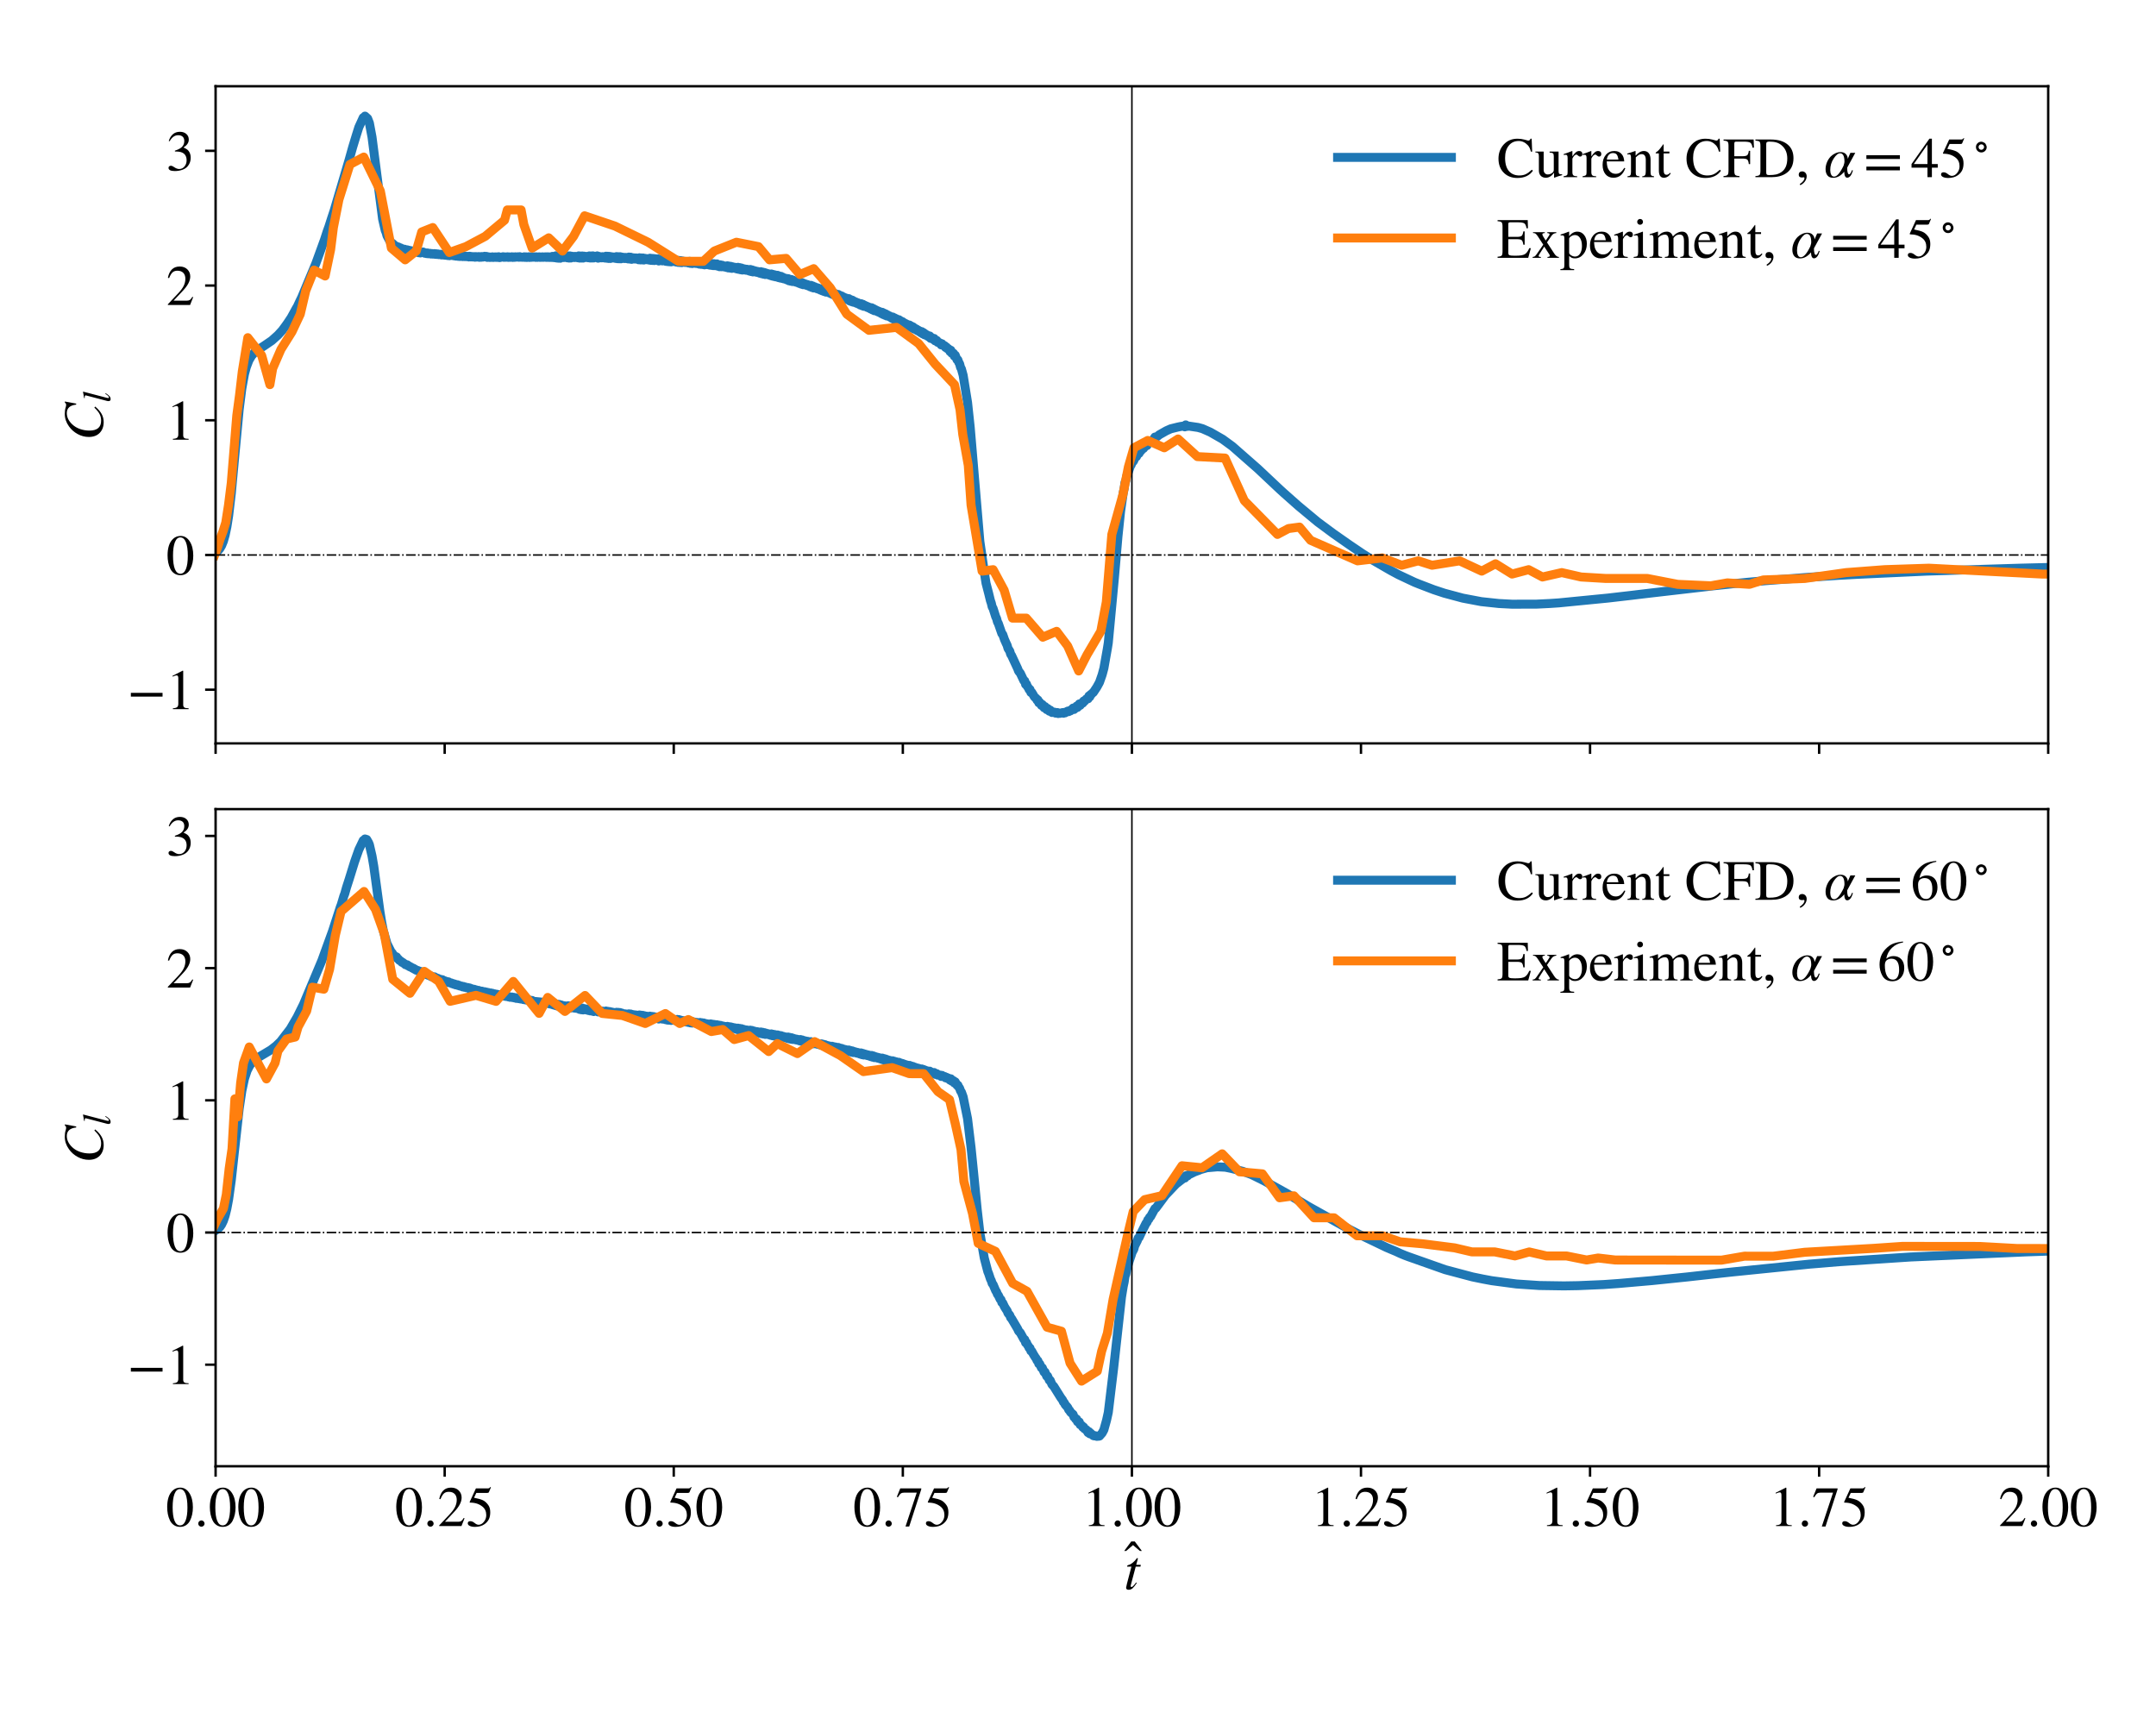 <?xml version="1.0" encoding="utf-8" standalone="no"?>
<!DOCTYPE svg PUBLIC "-//W3C//DTD SVG 1.1//EN"
  "http://www.w3.org/Graphics/SVG/1.1/DTD/svg11.dtd">
<!-- Created with matplotlib (https://matplotlib.org/) -->
<svg height="576pt" version="1.1" viewBox="0 0 720 576" width="720pt" xmlns="http://www.w3.org/2000/svg" xmlns:xlink="http://www.w3.org/1999/xlink">
 <defs>
  <style type="text/css">
*{stroke-linecap:butt;stroke-linejoin:round;}
  </style>
 </defs>
 <g id="figure_1">
  <g id="patch_1">
   <path d="M 0 576 
L 720 576 
L 720 0 
L 0 0 
z
" style="fill:#ffffff;"/>
  </g>
  <g id="axes_1">
   <g id="patch_2">
    <path d="M 72 248.229 
L 684 248.229 
L 684 28.8 
L 72 28.8 
z
" style="fill:#ffffff;"/>
   </g>
   <g id="matplotlib.axis_1">
    <g id="xtick_1">
     <g id="line2d_1">
      <defs>
       <path d="M 0 0 
L 0 3.5 
" id="m2856ae5c87" style="stroke:#000000;stroke-width:0.8;"/>
      </defs>
      <g>
       <use style="fill:#ffffff;stroke:#000000;stroke-width:0.8;" x="72" xlink:href="#m2856ae5c87" y="248.229"/>
      </g>
     </g>
    </g>
    <g id="xtick_2">
     <g id="line2d_2">
      <g>
       <use style="fill:#ffffff;stroke:#000000;stroke-width:0.8;" x="148.5" xlink:href="#m2856ae5c87" y="248.229"/>
      </g>
     </g>
    </g>
    <g id="xtick_3">
     <g id="line2d_3">
      <g>
       <use style="fill:#ffffff;stroke:#000000;stroke-width:0.8;" x="225" xlink:href="#m2856ae5c87" y="248.229"/>
      </g>
     </g>
    </g>
    <g id="xtick_4">
     <g id="line2d_4">
      <g>
       <use style="fill:#ffffff;stroke:#000000;stroke-width:0.8;" x="301.5" xlink:href="#m2856ae5c87" y="248.229"/>
      </g>
     </g>
    </g>
    <g id="xtick_5">
     <g id="line2d_5">
      <g>
       <use style="fill:#ffffff;stroke:#000000;stroke-width:0.8;" x="378" xlink:href="#m2856ae5c87" y="248.229"/>
      </g>
     </g>
    </g>
    <g id="xtick_6">
     <g id="line2d_6">
      <g>
       <use style="fill:#ffffff;stroke:#000000;stroke-width:0.8;" x="454.5" xlink:href="#m2856ae5c87" y="248.229"/>
      </g>
     </g>
    </g>
    <g id="xtick_7">
     <g id="line2d_7">
      <g>
       <use style="fill:#ffffff;stroke:#000000;stroke-width:0.8;" x="531" xlink:href="#m2856ae5c87" y="248.229"/>
      </g>
     </g>
    </g>
    <g id="xtick_8">
     <g id="line2d_8">
      <g>
       <use style="fill:#ffffff;stroke:#000000;stroke-width:0.8;" x="607.5" xlink:href="#m2856ae5c87" y="248.229"/>
      </g>
     </g>
    </g>
    <g id="xtick_9">
     <g id="line2d_9">
      <g>
       <use style="fill:#ffffff;stroke:#000000;stroke-width:0.8;" x="684" xlink:href="#m2856ae5c87" y="248.229"/>
      </g>
     </g>
    </g>
   </g>
   <g id="matplotlib.axis_2">
    <g id="ytick_1">
     <g id="line2d_10">
      <defs>
       <path d="M 0 0 
L -3.5 0 
" id="md8f40cf3bf" style="stroke:#000000;stroke-width:0.8;"/>
      </defs>
      <g>
       <use style="fill:#ffffff;stroke:#000000;stroke-width:0.8;" x="72" xlink:href="#md8f40cf3bf" y="230.297"/>
      </g>
     </g>
     <g id="text_1">
      <!-- −1 -->
      <defs>
       <path d="M 62.094 22 
L 6.406 22 
L 6.406 28.594 
L 62.094 28.594 
z
" id="STIXGeneral-Regular-8722"/>
       <path d="M 39.406 0 
L 11.797 0 
L 11.797 1.5 
Q 17.297 1.797 19.297 3.547 
Q 21.297 5.297 21.297 9.5 
L 21.297 54.406 
Q 21.297 59.297 18.297 59.297 
Q 16.906 59.297 13.797 58.094 
L 11.094 57.094 
L 11.094 58.5 
L 29 67.594 
L 29.906 67.297 
L 29.906 7.594 
Q 29.906 4.297 31.906 2.891 
Q 33.906 1.5 39.406 1.5 
z
" id="STIXGeneral-Regular-49"/>
      </defs>
      <g transform="translate(42.485 236.786)scale(0.19 -0.19)">
       <use xlink:href="#STIXGeneral-Regular-8722"/>
       <use x="68.5" xlink:href="#STIXGeneral-Regular-49"/>
      </g>
     </g>
    </g>
    <g id="ytick_2">
     <g id="line2d_11">
      <g>
       <use style="fill:#ffffff;stroke:#000000;stroke-width:0.8;" x="72" xlink:href="#md8f40cf3bf" y="185.313"/>
      </g>
     </g>
     <g id="text_2">
      <!-- 0 -->
      <defs>
       <path d="M 47.594 33 
Q 47.594 26.297 46.297 20.344 
Q 45 14.406 42.453 9.406 
Q 39.906 4.406 35.406 1.5 
Q 30.906 -1.406 25 -1.406 
Q 18.906 -1.406 14.297 1.688 
Q 9.703 4.797 7.203 10 
Q 4.703 15.203 3.547 21.094 
Q 2.406 27 2.406 33.594 
Q 2.406 42.906 4.703 50.344 
Q 7 57.797 12.344 62.688 
Q 17.703 67.594 25.406 67.594 
Q 35.203 67.594 41.391 58 
Q 47.594 48.406 47.594 33 
z
M 38 32.5 
Q 38 48.297 34.641 56.641 
Q 31.297 65 24.797 65 
Q 18.594 65 15.297 56.594 
Q 12 48.203 12 32.906 
Q 12 17.5 15.297 9.344 
Q 18.594 1.203 25 1.203 
Q 31.297 1.203 34.641 9.344 
Q 38 17.5 38 32.5 
z
" id="STIXGeneral-Regular-48"/>
      </defs>
      <g transform="translate(55.5 191.802)scale(0.19 -0.19)">
       <use xlink:href="#STIXGeneral-Regular-48"/>
      </g>
     </g>
    </g>
    <g id="ytick_3">
     <g id="line2d_12">
      <g>
       <use style="fill:#ffffff;stroke:#000000;stroke-width:0.8;" x="72" xlink:href="#md8f40cf3bf" y="140.33"/>
      </g>
     </g>
     <g id="text_3">
      <!-- 1 -->
      <g transform="translate(55.5 146.818)scale(0.19 -0.19)">
       <use xlink:href="#STIXGeneral-Regular-49"/>
      </g>
     </g>
    </g>
    <g id="ytick_4">
     <g id="line2d_13">
      <g>
       <use style="fill:#ffffff;stroke:#000000;stroke-width:0.8;" x="72" xlink:href="#md8f40cf3bf" y="95.346"/>
      </g>
     </g>
     <g id="text_4">
      <!-- 2 -->
      <defs>
       <path d="M 47.406 13.703 
L 42 0 
L 2.906 0 
L 2.906 1.203 
L 20.703 20.094 
Q 27.703 27.406 30.703 33.5 
Q 33.703 39.594 33.703 46.094 
Q 33.703 52.797 30 56.5 
Q 26.297 60.203 19.797 60.203 
Q 14.406 60.203 11.25 57.391 
Q 8.094 54.594 5.094 47.203 
L 3 47.703 
Q 4.703 57 9.844 62.297 
Q 15 67.594 23.797 67.594 
Q 32.094 67.594 37.188 62.594 
Q 42.297 57.594 42.297 50 
Q 42.297 38.703 29.5 25.203 
L 13 7.594 
L 36.406 7.594 
Q 39.703 7.594 41.641 8.891 
Q 43.594 10.203 46 14.297 
z
" id="STIXGeneral-Regular-50"/>
      </defs>
      <g transform="translate(55.5 101.834)scale(0.19 -0.19)">
       <use xlink:href="#STIXGeneral-Regular-50"/>
      </g>
     </g>
    </g>
    <g id="ytick_5">
     <g id="line2d_14">
      <g>
       <use style="fill:#ffffff;stroke:#000000;stroke-width:0.8;" x="72" xlink:href="#md8f40cf3bf" y="50.362"/>
      </g>
     </g>
     <g id="text_5">
      <!-- 3 -->
      <defs>
       <path d="M 6.094 51 
L 4.5 51.406 
Q 6.797 58.906 11.688 63.25 
Q 16.594 67.594 24.094 67.594 
Q 31.094 67.594 35.391 63.797 
Q 39.703 60 39.703 53.906 
Q 39.703 45.703 30.406 40.094 
Q 35.906 37.703 38.703 34.797 
Q 43.094 29.906 43.094 21.906 
Q 43.094 13.906 38.5 7.906 
Q 35.094 3.297 28.75 0.938 
Q 22.406 -1.406 15.297 -1.406 
Q 4.094 -1.406 4.094 4.297 
Q 4.094 5.906 5.297 6.906 
Q 6.5 7.906 8.203 7.906 
Q 10.703 7.906 14.297 5.297 
Q 18.703 2.203 22.906 2.203 
Q 28.406 2.203 32.156 6.641 
Q 35.906 11.094 35.906 17.5 
Q 35.906 29 25.5 32 
Q 22.406 33 15.297 33 
L 15.297 34.406 
Q 20.906 36.297 23.703 38 
Q 31.797 42.594 31.797 51.406 
Q 31.797 56.406 28.938 59 
Q 26.094 61.594 21 61.594 
Q 12 61.594 6.094 51 
z
" id="STIXGeneral-Regular-51"/>
      </defs>
      <g transform="translate(55.5 56.85)scale(0.19 -0.19)">
       <use xlink:href="#STIXGeneral-Regular-51"/>
      </g>
     </g>
    </g>
    <g id="text_6">
     <!-- $C_l$ -->
     <defs>
      <path d="M 68.906 66.406 
L 65.203 46.406 
L 63.406 46.703 
Q 61.594 63 48.5 63 
Q 37.594 63 28.594 53.297 
Q 23.297 47.703 20.547 39.703 
Q 17.797 31.703 17.797 23.203 
Q 17.797 2.703 35.297 2.703 
Q 41.5 2.703 46.641 5.297 
Q 51.797 7.906 58.203 14.594 
L 60 13.094 
Q 53.297 5.203 46.844 1.703 
Q 40.406 -1.797 32.703 -1.797 
Q 21 -1.797 13.797 5.141 
Q 6.594 12.094 6.594 24.297 
Q 6.594 34.594 11.688 43.938 
Q 16.797 53.297 25.297 59.297 
Q 35.5 66.594 47.203 66.594 
Q 54.094 66.594 58.906 64.906 
Q 60.906 64.203 63 64.203 
Q 65.703 64.203 66.797 66.406 
z
" id="STIXGeneral-Italic-67"/>
      <path d="M 27.906 67.797 
L 12.594 9.297 
Q 11.797 6.406 11.797 5 
Q 11.797 3.203 13.5 3.203 
Q 16.203 3.203 20.203 8.906 
L 22.703 12.406 
L 24.094 11.406 
Q 19.594 4.297 16.344 1.594 
Q 13.094 -1.094 9 -1.094 
Q 4.094 -1.094 4.094 4.5 
Q 4.094 6.203 4.5 7.5 
L 18.203 59.906 
Q 18.5 60.906 18.5 61.797 
Q 18.5 64 13.594 64 
L 11.797 64 
L 11.797 65.594 
Q 18.797 66.406 27.297 68.297 
z
" id="STIXGeneral-Italic-108"/>
     </defs>
     <g transform="translate(34.361 147.159)rotate(-90)scale(0.19 -0.19)">
      <use transform="translate(0 0.406)" xlink:href="#STIXGeneral-Italic-67"/>
      <use transform="translate(66.7 -12.822)scale(0.7)" xlink:href="#STIXGeneral-Italic-108"/>
     </g>
    </g>
   </g>
   <g id="line2d_15">
    <path clip-path="url(#pce1ea06227)" d="M 71.951 184.509 
L 72.832 183.863 
L 73.42 183.172 
L 74.007 182.169 
L 74.595 180.73 
L 75.182 178.702 
L 75.77 175.912 
L 76.357 172.203 
L 77.239 164.763 
L 78.414 152.135 
L 79.883 136.622 
L 80.764 129.708 
L 81.645 124.903 
L 82.233 122.664 
L 83.114 120.337 
L 83.995 118.835 
L 84.876 117.814 
L 86.052 116.844 
L 88.108 115.538 
L 90.752 113.737 
L 92.808 111.9 
L 94.277 110.295 
L 95.452 108.7 
L 96.039 107.866 
L 96.627 106.982 
L 97.214 106.104 
L 98.977 102.897 
L 99.271 102.436 
L 100.152 100.536 
L 100.74 99.338 
L 105.44 88.064 
L 106.615 84.844 
L 108.377 79.996 
L 109.259 77.281 
L 109.846 75.657 
L 110.727 72.907 
L 111.609 70.239 
L 116.603 53.313 
L 117.778 49.122 
L 118.953 45.279 
L 119.834 42.485 
L 121.303 39.265 
L 121.596 39.151 
L 121.89 38.774 
L 122.772 39.575 
L 123.359 41.082 
L 124.24 45.804 
L 125.122 52.659 
L 127.765 73.11 
L 128.647 76.942 
L 128.94 77.63 
L 129.234 78.697 
L 130.116 80.377 
L 130.409 80.702 
L 130.703 81.248 
L 130.997 81.212 
L 131.584 81.74 
L 131.878 82.103 
L 132.466 82.27 
L 132.759 82.622 
L 133.053 82.478 
L 133.347 82.766 
L 133.641 82.741 
L 134.816 83.286 
L 135.109 83.222 
L 135.403 83.449 
L 135.991 83.423 
L 136.284 83.654 
L 136.578 83.573 
L 136.872 83.767 
L 137.166 83.696 
L 137.46 83.92 
L 137.753 83.937 
L 138.047 83.789 
L 138.341 84.052 
L 138.635 84.012 
L 138.928 84.172 
L 139.516 84.097 
L 139.81 84.382 
L 140.103 84.149 
L 140.397 84.462 
L 140.691 84.268 
L 140.985 84.325 
L 141.278 84.15 
L 141.572 84.291 
L 141.866 84.563 
L 142.16 84.441 
L 142.453 84.676 
L 142.747 84.468 
L 143.041 84.74 
L 143.628 84.597 
L 143.922 84.824 
L 144.216 84.663 
L 144.51 84.845 
L 144.804 84.848 
L 145.097 84.685 
L 145.391 84.924 
L 145.685 84.743 
L 145.979 84.955 
L 146.272 84.81 
L 146.566 85.024 
L 147.154 84.905 
L 147.447 85.131 
L 147.741 84.954 
L 148.035 85.136 
L 148.916 85.233 
L 149.21 85.087 
L 149.504 85.328 
L 149.797 85.163 
L 150.091 85.377 
L 150.679 85.196 
L 150.972 85.309 
L 151.266 85.096 
L 151.56 85.414 
L 151.854 85.216 
L 152.148 85.503 
L 152.441 85.521 
L 152.735 85.364 
L 153.029 85.59 
L 153.323 85.446 
L 153.616 85.643 
L 154.204 85.502 
L 154.498 85.671 
L 154.791 85.475 
L 155.085 85.674 
L 155.379 85.511 
L 155.673 85.701 
L 156.26 85.596 
L 156.554 85.804 
L 156.848 85.567 
L 157.141 85.788 
L 157.435 85.643 
L 157.729 85.81 
L 158.316 85.691 
L 158.61 85.894 
L 158.904 85.683 
L 159.198 85.846 
L 159.785 85.684 
L 160.079 85.92 
L 160.373 85.699 
L 160.667 85.896 
L 160.96 85.673 
L 161.254 85.847 
L 161.842 85.58 
L 162.135 85.776 
L 162.429 85.617 
L 162.723 85.946 
L 163.017 85.74 
L 163.31 85.931 
L 163.604 85.964 
L 163.898 85.83 
L 164.192 85.939 
L 164.485 85.766 
L 164.779 85.969 
L 165.367 85.782 
L 165.66 85.94 
L 165.954 85.78 
L 166.248 85.954 
L 166.542 85.729 
L 166.836 86.016 
L 168.011 85.732 
L 168.304 85.917 
L 168.598 85.773 
L 168.892 85.908 
L 169.479 85.744 
L 169.773 85.943 
L 170.067 85.786 
L 170.361 85.93 
L 170.948 85.75 
L 171.242 85.957 
L 171.536 85.783 
L 171.829 85.924 
L 172.123 85.753 
L 172.417 85.87 
L 173.004 85.735 
L 173.298 85.902 
L 173.592 85.713 
L 173.886 85.873 
L 174.767 85.908 
L 175.061 85.751 
L 175.355 85.942 
L 175.648 85.762 
L 175.942 85.969 
L 176.53 85.747 
L 176.823 85.961 
L 177.117 85.744 
L 177.411 85.921 
L 177.705 85.734 
L 177.998 85.884 
L 178.586 85.754 
L 178.88 85.934 
L 179.173 85.754 
L 179.467 85.936 
L 180.055 85.764 
L 180.348 85.937 
L 180.642 85.794 
L 180.936 85.924 
L 181.23 85.766 
L 181.524 85.924 
L 182.111 85.759 
L 182.405 85.935 
L 182.699 85.751 
L 182.992 85.945 
L 183.286 85.766 
L 183.58 85.96 
L 183.874 85.854 
L 184.167 85.965 
L 184.461 85.612 
L 184.755 85.998 
L 185.049 85.586 
L 185.342 86.056 
L 185.636 85.417 
L 185.93 86.156 
L 186.224 85.532 
L 186.517 86.219 
L 186.811 85.513 
L 187.105 86.23 
L 187.399 85.587 
L 187.692 85.997 
L 187.986 85.634 
L 188.28 85.994 
L 188.574 85.603 
L 188.868 85.965 
L 189.161 85.605 
L 189.455 86.088 
L 189.749 85.463 
L 190.043 86.169 
L 190.336 85.455 
L 190.63 86.155 
L 190.924 85.561 
L 191.218 85.987 
L 191.511 85.619 
L 191.805 86.006 
L 192.099 85.616 
L 192.393 85.975 
L 192.686 85.633 
L 192.98 86.084 
L 193.274 85.445 
L 193.568 86.181 
L 193.861 85.495 
L 194.155 86.173 
L 194.449 85.477 
L 194.743 86.176 
L 195.036 85.533 
L 195.33 85.965 
L 195.624 85.604 
L 195.918 85.999 
L 196.212 85.614 
L 196.505 86.079 
L 196.799 85.455 
L 197.093 86.153 
L 197.387 85.467 
L 197.68 86.147 
L 197.974 85.441 
L 198.268 86.133 
L 198.562 85.56 
L 198.855 85.939 
L 199.149 85.893 
L 199.443 85.444 
L 199.737 86.215 
L 200.03 85.611 
L 200.324 86.088 
L 200.618 85.742 
L 200.912 86.103 
L 201.205 85.713 
L 201.499 86.082 
L 201.793 85.712 
L 202.087 86.178 
L 202.38 85.549 
L 202.674 86.227 
L 202.968 85.576 
L 203.262 86.309 
L 203.556 85.618 
L 203.849 86.303 
L 204.143 85.717 
L 204.437 86.16 
L 204.731 85.806 
L 205.024 86.182 
L 205.318 85.812 
L 205.612 86.293 
L 205.906 85.677 
L 206.199 86.377 
L 206.493 85.725 
L 206.787 86.411 
L 207.081 85.721 
L 207.374 86.413 
L 207.668 85.845 
L 207.962 86.28 
L 208.256 85.94 
L 208.549 86.327 
L 208.843 85.959 
L 209.137 86.331 
L 209.431 85.965 
L 209.724 86.453 
L 210.018 85.84 
L 210.312 86.506 
L 210.606 85.882 
L 210.9 86.599 
L 211.193 86.041 
L 211.487 86.476 
L 211.781 86.114 
L 212.075 86.495 
L 212.368 86.127 
L 212.662 86.499 
L 212.956 86.19 
L 213.25 86.73 
L 213.543 86.078 
L 213.837 86.778 
L 214.131 86.124 
L 214.425 86.787 
L 214.718 86.138 
L 215.012 86.822 
L 215.306 86.256 
L 215.6 86.685 
L 215.893 86.348 
L 216.187 86.737 
L 216.481 86.388 
L 216.775 86.837 
L 217.068 86.22 
L 217.362 86.934 
L 217.656 86.285 
L 217.95 86.969 
L 218.244 86.321 
L 218.537 86.993 
L 218.831 86.389 
L 219.125 86.849 
L 219.419 86.897 
L 219.712 86.429 
L 220.006 87.146 
L 220.3 86.58 
L 220.594 87.022 
L 220.887 86.71 
L 221.181 87.11 
L 221.475 86.758 
L 221.769 87.092 
L 222.062 86.756 
L 222.356 87.261 
L 222.65 86.647 
L 222.944 87.343 
L 223.237 86.713 
L 223.531 87.397 
L 223.825 86.749 
L 224.119 87.439 
L 224.412 86.893 
L 224.706 87.289 
L 225 86.957 
L 225.294 87.355 
L 225.588 87.018 
L 225.881 87.501 
L 226.175 86.915 
L 226.469 87.611 
L 226.763 86.974 
L 227.056 87.653 
L 227.35 87.039 
L 227.644 87.694 
L 227.938 87.151 
L 228.231 87.574 
L 228.525 87.263 
L 228.819 87.639 
L 229.113 87.315 
L 229.406 87.678 
L 229.7 87.355 
L 229.994 87.833 
L 230.288 87.26 
L 230.581 87.948 
L 230.875 87.325 
L 231.169 87.999 
L 231.463 87.467 
L 231.756 87.885 
L 232.05 87.572 
L 232.344 87.966 
L 232.638 87.622 
L 232.932 88.026 
L 233.225 87.697 
L 233.519 88.194 
L 233.813 87.591 
L 234.107 88.268 
L 234.4 87.64 
L 234.694 88.315 
L 234.988 87.736 
L 235.282 88.429 
L 235.575 87.924 
L 235.869 88.337 
L 236.163 88.022 
L 236.457 88.391 
L 236.75 88.063 
L 237.044 88.532 
L 237.338 87.958 
L 237.632 88.61 
L 237.925 88.032 
L 238.219 88.691 
L 238.513 88.071 
L 238.807 88.704 
L 239.1 88.5 
L 239.394 88.12 
L 239.688 88.869 
L 239.982 88.38 
L 240.276 89.053 
L 240.569 88.441 
L 240.863 89.063 
L 241.157 88.559 
L 241.451 89.067 
L 241.744 88.77 
L 242.038 89.157 
L 242.332 88.83 
L 242.626 89.306 
L 242.919 88.755 
L 243.213 89.462 
L 243.507 88.856 
L 243.801 89.515 
L 244.094 88.945 
L 244.388 89.609 
L 244.682 89.103 
L 244.976 89.529 
L 245.269 89.23 
L 245.563 89.641 
L 245.857 89.311 
L 246.151 89.819 
L 246.444 89.262 
L 246.738 89.942 
L 247.032 89.363 
L 247.326 90.068 
L 247.62 89.501 
L 247.913 90.169 
L 248.207 89.701 
L 248.501 90.122 
L 248.795 89.831 
L 249.088 90.221 
L 249.382 89.902 
L 249.676 90.3 
L 249.97 90.012 
L 250.263 90.508 
L 250.557 89.98 
L 250.851 90.67 
L 251.145 90.127 
L 251.438 90.796 
L 251.732 90.323 
L 252.026 90.763 
L 252.32 90.489 
L 252.613 90.906 
L 252.907 90.621 
L 253.201 91.035 
L 253.495 90.734 
L 253.788 91.241 
L 254.082 90.715 
L 254.376 91.403 
L 254.67 90.861 
L 254.964 91.545 
L 255.257 90.992 
L 255.551 91.664 
L 255.845 91.193 
L 256.139 91.633 
L 256.432 91.37 
L 256.726 91.795 
L 257.02 91.509 
L 257.314 92.003 
L 257.607 91.488 
L 257.901 92.177 
L 258.195 91.646 
L 258.489 92.322 
L 258.782 91.795 
L 259.076 92.453 
L 259.37 92.326 
L 259.664 91.934 
L 259.957 92.683 
L 260.251 92.148 
L 260.545 92.838 
L 260.839 92.284 
L 261.132 92.952 
L 261.426 92.568 
L 261.72 93.104 
L 262.014 92.848 
L 262.308 93.255 
L 262.601 92.972 
L 262.895 93.492 
L 263.189 93.037 
L 263.483 93.756 
L 263.776 93.242 
L 264.07 93.897 
L 264.364 93.357 
L 264.658 94.016 
L 264.951 93.59 
L 265.245 94.046 
L 265.539 93.806 
L 265.833 94.22 
L 266.126 93.974 
L 266.42 94.404 
L 266.714 94.154 
L 267.008 94.661 
L 267.301 94.178 
L 267.595 94.877 
L 267.889 94.387 
L 268.183 95.055 
L 268.476 94.638 
L 268.77 95.088 
L 269.064 94.856 
L 269.358 95.279 
L 269.652 95.031 
L 269.945 95.468 
L 270.239 95.241 
L 270.533 95.748 
L 270.827 95.28 
L 271.12 95.982 
L 271.414 95.494 
L 271.708 96.163 
L 272.002 95.746 
L 272.295 96.207 
L 272.589 95.987 
L 272.883 96.422 
L 273.177 96.165 
L 273.47 96.617 
L 273.764 96.376 
L 274.058 96.887 
L 274.352 96.419 
L 274.645 97.124 
L 274.939 96.649 
L 275.233 97.343 
L 275.527 96.86 
L 275.82 97.537 
L 276.114 97.131 
L 276.408 97.591 
L 276.702 97.402 
L 276.996 97.825 
L 277.289 97.591 
L 277.583 98.103 
L 277.877 97.669 
L 278.171 98.365 
L 278.464 97.891 
L 278.758 98.573 
L 279.052 98.094 
L 279.346 98.754 
L 279.639 98.696 
L 279.933 98.33 
L 280.227 99.114 
L 280.521 98.629 
L 280.814 99.314 
L 281.108 98.855 
L 281.402 99.565 
L 281.696 99.185 
L 281.989 99.636 
L 282.283 99.433 
L 282.577 99.858 
L 282.871 99.629 
L 283.164 100.129 
L 283.458 99.72 
L 283.752 100.479 
L 284.046 100.035 
L 284.34 100.709 
L 284.633 100.238 
L 284.927 100.895 
L 285.221 100.57 
L 285.515 101.034 
L 285.808 100.839 
L 286.102 101.282 
L 286.396 101.07 
L 286.69 101.514 
L 286.983 101.304 
L 287.277 101.833 
L 287.571 101.41 
L 287.865 102.073 
L 288.158 101.616 
L 288.452 102.285 
L 288.746 101.931 
L 289.04 102.369 
L 289.333 102.187 
L 289.627 102.644 
L 289.921 102.446 
L 290.215 102.876 
L 290.508 102.665 
L 290.802 103.195 
L 291.096 102.773 
L 291.39 103.477 
L 291.684 103.062 
L 291.977 103.735 
L 292.271 103.377 
L 292.565 103.847 
L 292.859 103.671 
L 293.152 104.115 
L 293.446 103.921 
L 293.74 104.357 
L 294.034 104.163 
L 294.327 104.696 
L 294.621 104.286 
L 294.915 104.997 
L 295.209 104.57 
L 295.502 105.244 
L 295.796 104.829 
L 296.09 105.495 
L 296.384 105.155 
L 296.677 105.621 
L 296.971 105.454 
L 297.265 105.898 
L 297.559 105.736 
L 297.852 106.276 
L 298.146 105.866 
L 298.44 106.57 
L 298.734 106.158 
L 299.028 106.844 
L 299.321 106.441 
L 299.615 107.102 
L 299.909 107.096 
L 300.203 106.763 
L 300.496 107.544 
L 300.79 107.131 
L 301.084 107.813 
L 301.378 107.41 
L 301.671 108.095 
L 301.965 107.796 
L 302.259 108.25 
L 302.553 108.105 
L 302.846 108.547 
L 303.14 108.381 
L 303.434 108.934 
L 303.728 108.543 
L 304.021 109.261 
L 304.315 108.873 
L 304.609 109.546 
L 304.903 109.158 
L 305.196 109.86 
L 305.49 109.586 
L 305.784 110.063 
L 306.078 109.905 
L 306.372 110.411 
L 306.665 110.262 
L 306.959 110.725 
L 307.253 110.569 
L 307.547 111.121 
L 307.84 110.752 
L 308.134 111.465 
L 308.428 111.089 
L 308.722 111.776 
L 309.015 111.511 
L 309.309 112 
L 309.603 111.867 
L 309.897 112.329 
L 310.19 112.499 
L 310.484 112.191 
L 310.778 112.982 
L 311.072 112.68 
L 311.365 113.121 
L 311.659 113.326 
L 311.953 113.019 
L 312.247 113.786 
L 312.834 113.679 
L 313.128 114.302 
L 313.422 114.258 
L 313.716 114.495 
L 314.009 114.569 
L 314.303 115.157 
L 314.597 114.806 
L 314.891 115.26 
L 315.184 115.465 
L 315.478 115.448 
L 315.772 116.027 
L 316.066 115.9 
L 316.359 116.41 
L 316.653 116.398 
L 316.947 116.661 
L 317.241 117.365 
L 317.534 116.955 
L 317.828 117.936 
L 318.122 117.803 
L 318.416 117.957 
L 318.709 118.92 
L 319.003 118.598 
L 319.591 120.108 
L 319.884 120.16 
L 320.178 121.01 
L 320.472 121.51 
L 320.766 122.657 
L 321.06 123.183 
L 321.647 125.309 
L 323.116 134.368 
L 323.997 142.601 
L 327.228 180.787 
L 328.991 192.898 
L 329.285 194.744 
L 330.166 198.147 
L 330.754 200.549 
L 331.047 201.405 
L 331.341 202.652 
L 331.635 203.142 
L 332.516 205.923 
L 332.81 206.536 
L 333.104 207.649 
L 333.397 208.192 
L 334.572 211.565 
L 334.866 211.861 
L 335.454 213.548 
L 336.041 214.87 
L 336.335 215.472 
L 336.629 216.514 
L 337.216 217.432 
L 337.51 218.453 
L 337.804 218.859 
L 339.86 223.283 
L 340.154 224.075 
L 340.741 224.809 
L 341.916 227.287 
L 342.21 227.372 
L 342.504 228.537 
L 342.798 228.431 
L 343.092 229.242 
L 343.385 229.559 
L 343.679 230.258 
L 343.973 230.228 
L 344.267 231.226 
L 344.56 231.192 
L 345.148 232.18 
L 345.442 232.71 
L 346.029 233.2 
L 346.323 233.795 
L 346.617 233.731 
L 346.91 234.667 
L 347.204 234.495 
L 347.792 235.54 
L 348.085 235.241 
L 348.673 236.312 
L 348.967 235.934 
L 349.554 236.942 
L 349.848 236.566 
L 350.436 237.474 
L 350.729 237.127 
L 351.317 237.902 
L 351.611 237.725 
L 352.198 237.822 
L 352.492 238.119 
L 353.079 237.922 
L 353.373 238.255 
L 353.667 238.068 
L 353.961 238.196 
L 354.842 237.947 
L 355.136 238.157 
L 355.429 237.882 
L 355.723 238.022 
L 356.311 237.589 
L 356.604 237.443 
L 356.898 237.613 
L 357.192 237.285 
L 357.486 237.358 
L 358.367 236.438 
L 358.661 236.902 
L 358.955 236.529 
L 359.248 236.451 
L 359.542 235.791 
L 359.836 236.2 
L 360.423 235.058 
L 360.717 235.526 
L 361.305 234.675 
L 361.598 234.76 
L 361.892 234.074 
L 362.186 234.149 
L 362.773 233.399 
L 363.067 233.257 
L 363.361 233.33 
L 363.655 232.374 
L 363.948 232.672 
L 364.242 231.907 
L 364.536 231.771 
L 364.83 231.394 
L 365.124 231.21 
L 366.299 229.436 
L 366.886 228.369 
L 367.18 227.827 
L 368.061 225.311 
L 368.649 223.123 
L 369.824 216.483 
L 370.117 214.638 
L 372.174 192.775 
L 373.349 179.078 
L 374.23 170.633 
L 375.111 164.552 
L 375.405 163.195 
L 375.699 161.135 
L 375.993 160.414 
L 376.286 158.95 
L 376.58 158.273 
L 377.461 155.689 
L 377.755 155.249 
L 378.049 154.444 
L 378.343 154.199 
L 378.636 153.807 
L 378.93 152.905 
L 379.518 152.496 
L 380.105 151.279 
L 380.399 151.384 
L 380.693 150.788 
L 380.987 150.589 
L 381.574 149.751 
L 381.868 149.747 
L 382.455 148.972 
L 382.749 148.693 
L 383.043 148.771 
L 383.337 148.117 
L 383.63 148.024 
L 383.924 147.451 
L 384.218 147.527 
L 385.393 146.479 
L 385.687 145.945 
L 385.98 146.127 
L 387.156 145.174 
L 389.506 143.838 
L 390.974 143.186 
L 393.324 142.605 
L 394.206 142.418 
L 395.381 142.25 
L 395.675 142.532 
L 395.968 141.877 
L 396.262 142.284 
L 396.556 142.368 
L 396.85 142.257 
L 400.081 142.731 
L 401.55 143.138 
L 404.194 144.306 
L 408.306 146.668 
L 411.538 149.026 
L 420.057 156.503 
L 427.401 163.414 
L 428.869 164.748 
L 433.57 168.913 
L 440.032 174.283 
L 445.32 178.203 
L 450.608 181.901 
L 455.014 184.879 
L 456.189 185.618 
L 458.539 187.101 
L 464.414 190.494 
L 467.058 191.915 
L 470.583 193.576 
L 472.346 194.404 
L 473.815 195.001 
L 478.809 196.911 
L 482.334 198.074 
L 488.503 199.725 
L 494.672 200.892 
L 500.547 201.52 
L 504.953 201.751 
L 513.179 201.727 
L 517.585 201.512 
L 520.523 201.317 
L 536.973 199.703 
L 540.792 199.26 
L 544.905 198.786 
L 548.136 198.395 
L 551.074 198.048 
L 572.224 195.605 
L 578.981 194.888 
L 583.681 194.426 
L 588.969 193.949 
L 604.244 192.747 
L 613.938 192.113 
L 619.813 191.794 
L 643.314 190.706 
L 674.747 189.719 
L 684.147 189.485 
L 684.147 189.485 
" style="fill:none;stroke:#1f77b4;stroke-linecap:square;stroke-width:3;"/>
   </g>
   <g id="line2d_16">
    <path clip-path="url(#pce1ea06227)" d="M 71.698 185.313 
L 72.62 182.862 
L 73.542 179.92 
L 74.463 177.469 
L 75.385 174.527 
L 76.307 168.644 
L 77.229 161.289 
L 79.073 138.736 
L 79.994 131.872 
L 80.916 124.027 
L 82.76 112.751 
L 87.369 118.634 
L 90.135 128.44 
L 91.057 123.047 
L 93.822 116.673 
L 97.509 110.79 
L 100.275 104.906 
L 102.119 97.062 
L 104.884 90.198 
L 108.571 92.159 
L 110.415 83.334 
L 111.337 75.979 
L 113.181 66.664 
L 116.868 54.897 
L 121.477 52.445 
L 127.008 63.722 
L 130.696 82.843 
L 135.305 86.766 
L 138.992 83.824 
L 140.836 77.45 
L 144.523 75.979 
L 150.054 84.314 
L 155.585 82.353 
L 162.038 78.921 
L 168.491 73.528 
L 169.413 70.096 
L 174.022 70.096 
L 174.944 74.999 
L 177.71 82.843 
L 183.241 79.411 
L 187.85 83.824 
L 191.537 78.921 
L 195.225 72.057 
L 205.365 75.489 
L 216.427 80.882 
L 226.567 87.256 
L 234.864 87.256 
L 238.551 83.824 
L 245.926 80.882 
L 253.301 82.353 
L 256.988 86.766 
L 262.519 86.275 
L 267.128 91.668 
L 271.737 89.707 
L 277.268 96.081 
L 282.799 104.906 
L 290.174 110.299 
L 299.393 109.319 
L 306.767 114.712 
L 312.298 121.576 
L 318.751 128.44 
L 320.595 136.775 
L 321.517 145.11 
L 323.36 155.406 
L 324.282 168.644 
L 327.97 190.707 
L 331.657 190.216 
L 335.344 197.08 
L 338.11 206.396 
L 342.719 206.396 
L 348.25 212.77 
L 352.859 210.808 
L 356.547 215.711 
L 360.234 224.046 
L 363 218.653 
L 367.609 210.808 
L 369.452 201.003 
L 371.296 178.449 
L 374.984 165.212 
L 376.827 155.896 
L 378.671 149.522 
L 383.28 147.071 
L 388.811 149.522 
L 393.42 146.581 
L 399.873 152.464 
L 409.092 152.954 
L 415.545 167.173 
L 426.607 178.449 
L 430.294 176.488 
L 433.981 175.998 
L 437.669 180.411 
L 453.34 187.275 
L 461.637 186.294 
L 468.089 188.745 
L 473.621 187.275 
L 478.23 188.745 
L 487.448 187.275 
L 494.823 190.707 
L 499.432 188.255 
L 504.963 191.687 
L 510.494 190.216 
L 515.103 192.668 
L 521.556 191.197 
L 528.009 192.668 
L 536.306 193.158 
L 550.133 193.158 
L 560.274 195.119 
L 571.336 195.61 
L 576.867 194.629 
L 584.241 195.119 
L 588.851 193.648 
L 602.678 193.158 
L 616.506 191.197 
L 629.412 190.216 
L 644.161 189.726 
L 681.957 191.687 
L 698.55 191.687 
L 715.143 192.178 
L 721 191.811 
L 721 191.811 
" style="fill:none;stroke:#ff7f0e;stroke-linecap:square;stroke-width:3;"/>
   </g>
   <g id="line2d_17">
    <path clip-path="url(#pce1ea06227)" d="M 378 248.229 
L 378 28.8 
" style="fill:none;stroke:#000000;stroke-linecap:square;stroke-width:0.5;"/>
   </g>
   <g id="line2d_18">
    <path clip-path="url(#pce1ea06227)" d="M 72 185.313 
L 684 185.313 
" style="fill:none;stroke:#000000;stroke-dasharray:3.2,0.8,0.5,0.8;stroke-dashoffset:0;stroke-width:0.5;"/>
   </g>
   <g id="patch_3">
    <path d="M 72 248.229 
L 72 28.8 
" style="fill:none;stroke:#000000;stroke-linecap:square;stroke-linejoin:miter;stroke-width:0.8;"/>
   </g>
   <g id="patch_4">
    <path d="M 684 248.229 
L 684 28.8 
" style="fill:none;stroke:#000000;stroke-linecap:square;stroke-linejoin:miter;stroke-width:0.8;"/>
   </g>
   <g id="patch_5">
    <path d="M 72 248.229 
L 684 248.229 
" style="fill:none;stroke:#000000;stroke-linecap:square;stroke-linejoin:miter;stroke-width:0.8;"/>
   </g>
   <g id="patch_6">
    <path d="M 72 28.8 
L 684 28.8 
" style="fill:none;stroke:#000000;stroke-linecap:square;stroke-linejoin:miter;stroke-width:0.8;"/>
   </g>
   <g id="legend_1">
    <g id="line2d_19">
     <path d="M 446.69 52.55 
L 484.69 52.55 
" style="fill:none;stroke:#1f77b4;stroke-linecap:square;stroke-width:3;"/>
    </g>
    <g id="line2d_20"/>
    <g id="text_7">
     <!-- Current CFD, $\alpha = 45 ^\circ$ -->
     <defs>
      <path d="M 61.406 13.094 
L 63.297 11.297 
Q 54.406 -1.406 36 -1.406 
Q 21.5 -1.406 12.406 7.5 
Q 2.797 16.906 2.797 32.5 
Q 2.797 47.094 11.797 57.203 
Q 21.203 67.594 36.094 67.594 
Q 42.5 67.594 48 66.094 
Q 54.297 64.297 54.906 64.297 
Q 58.203 64.297 59.094 67.594 
L 61.094 67.594 
L 62 44.906 
L 59.703 44.906 
Q 58.094 52.094 54.5 56 
Q 47.406 63.594 38.406 63.594 
Q 27.297 63.594 20.844 55.438 
Q 14.406 47.297 14.406 34.094 
Q 14.406 18 21.594 10.203 
Q 28.297 3 39.406 3 
Q 46 3 50.797 5.297 
Q 55.594 7.594 61.406 13.094 
z
" id="STIXGeneral-Regular-67"/>
      <path d="M 48 5 
L 48 3.594 
Q 40.203 1.5 34.297 -0.906 
L 33.797 -0.594 
L 33.797 7.594 
L 33.594 7.594 
Q 27.297 -1 19.297 -1 
Q 13.594 -1 10.344 2.5 
Q 7.094 6 7.094 11.797 
L 7.094 36.906 
Q 7.094 40.594 5.797 42 
Q 4.5 43.406 0.906 43.594 
L 0.906 45 
L 15.5 45 
L 15.5 12.703 
Q 15.5 9.297 17.547 7.047 
Q 19.594 4.797 22.594 4.797 
Q 27.5 4.797 31 7.906 
Q 32.297 9.094 32.797 10.141 
Q 33.297 11.203 33.297 13.703 
L 33.297 36.797 
Q 33.297 40.703 31.891 41.844 
Q 30.5 43 25.906 43.297 
L 25.906 45 
L 41.703 45 
L 41.703 10.703 
Q 41.703 7.203 42.844 6.094 
Q 44 5 47.406 5 
z
" id="STIXGeneral-Regular-117"/>
      <path d="M 16 45.797 
L 16 36.594 
Q 19.797 42 22.344 44 
Q 24.906 46 28 46 
Q 30.594 46 32.047 44.594 
Q 33.5 43.203 33.5 40.703 
Q 33.5 38.594 32.453 37.391 
Q 31.406 36.203 29.594 36.203 
Q 27.703 36.203 25.594 38.203 
Q 24 39.703 23 39.703 
Q 20.906 39.703 18.453 36.797 
Q 16 33.906 16 31.5 
L 16 9 
Q 16 4.703 17.703 3.203 
Q 19.406 1.703 24.5 1.5 
L 24.5 0 
L 0.5 0 
L 0.5 1.5 
Q 5.297 2.406 6.438 3.5 
Q 7.594 4.594 7.594 8.406 
L 7.594 33.406 
Q 7.594 36.703 6.844 38.047 
Q 6.094 39.406 4.203 39.406 
Q 2.594 39.406 0.703 39 
L 0.703 40.594 
Q 7 42.594 15.5 46 
z
" id="STIXGeneral-Regular-114"/>
      <path d="M 40.797 16.406 
L 42.406 15.703 
Q 36.406 -1 21.5 -1 
Q 12.703 -1 7.594 5.141 
Q 2.5 11.297 2.5 21.703 
Q 2.5 32.406 8.203 39.203 
Q 13.906 46 23.203 46 
Q 32.203 46 37.094 39.094 
Q 40 35.094 40.5 27.703 
L 9.703 27.703 
Q 10.094 21.406 10.938 18.094 
Q 11.797 14.797 14.297 11.406 
Q 18.5 5.906 25.406 5.906 
Q 30.297 5.906 33.641 8.297 
Q 37 10.703 40.797 16.406 
z
M 9.906 30.906 
L 30.297 30.906 
Q 29.406 37.203 27.344 39.797 
Q 25.297 42.406 20.5 42.406 
Q 16.297 42.406 13.5 39.453 
Q 10.703 36.5 9.906 30.906 
z
" id="STIXGeneral-Regular-101"/>
      <path d="M 48.5 0 
L 27.703 0 
L 27.797 1.5 
Q 31.5 1.797 32.75 3.641 
Q 34 5.5 34 10.5 
L 34 30.406 
Q 34 40.5 26.703 40.5 
Q 24.203 40.5 22 39.297 
Q 19.797 38.094 16.406 34.797 
L 16.406 7.203 
Q 16.406 4.203 17.75 3 
Q 19.094 1.797 22.906 1.5 
L 22.906 0 
L 1.797 0 
L 1.797 1.5 
Q 5.594 1.797 6.797 3.344 
Q 8 4.906 8 9.406 
L 8 33.703 
Q 8 37.406 7.297 38.797 
Q 6.594 40.203 4.5 40.203 
Q 2.5 40.203 1.594 39.797 
L 1.594 41.5 
Q 8.594 43.5 15.297 46 
L 16.094 45.703 
L 16.094 37.906 
L 16.203 37.906 
Q 23.297 46 30.594 46 
Q 36.297 46 39.344 42 
Q 42.406 38 42.406 30.594 
L 42.406 8.5 
Q 42.406 4.5 43.594 3.203 
Q 44.797 1.906 48.5 1.5 
z
" id="STIXGeneral-Regular-110"/>
      <path d="M 26.594 7.703 
L 27.906 6.594 
Q 23.094 -1 15.797 -1 
Q 7 -1 7 11.703 
L 7 41.797 
L 1.703 41.797 
Q 1.297 42.094 1.297 42.5 
Q 1.297 43.297 3 44.406 
Q 6.797 46.594 12.703 55.094 
Q 12.906 55.406 13.656 56.344 
Q 14.406 57.297 14.703 57.906 
Q 15.406 57.906 15.406 56.594 
L 15.406 45 
L 25.5 45 
L 25.5 41.797 
L 15.406 41.797 
L 15.406 13.203 
Q 15.406 8.406 16.594 6.297 
Q 17.797 4.203 20.594 4.203 
Q 23.594 4.203 26.594 7.703 
z
" id="STIXGeneral-Regular-116"/>
      <path id="STIXGeneral-Regular-32"/>
      <path d="M 54.594 51.906 
L 52.094 51.906 
Q 51 58.703 48.344 60.547 
Q 45.703 62.406 36.703 62.406 
L 23.5 62.406 
Q 21.406 62.406 20.75 61.656 
Q 20.094 60.906 20.094 58.5 
L 20.094 36.797 
L 34.297 36.797 
Q 40.594 36.797 42.75 38.594 
Q 44.906 40.406 45.594 46.297 
L 47.906 46.297 
L 47.906 23 
L 45.594 23 
Q 45 29.094 42.891 30.891 
Q 40.797 32.703 34.297 32.703 
L 20.094 32.703 
L 20.094 11.203 
Q 20.094 5.5 21.75 3.844 
Q 23.406 2.203 29.203 1.906 
L 29.203 0 
L 1.094 0 
L 1.094 1.906 
Q 6.797 2.297 8.344 4.047 
Q 9.906 5.797 9.906 12.297 
L 9.906 55.094 
Q 9.906 60.594 8.406 62.25 
Q 6.906 63.906 1.203 64.297 
L 1.203 66.203 
L 54.094 66.203 
z
" id="STIXGeneral-Regular-70"/>
      <path d="M 1.594 66.203 
L 28.594 66.203 
Q 48.094 66.203 58.594 57.094 
Q 68.5 48.594 68.5 33.406 
Q 68.5 15.094 54.906 6.406 
Q 45 0 29.703 0 
L 1.594 0 
L 1.594 1.906 
Q 7.406 2.297 8.906 3.938 
Q 10.406 5.594 10.406 11.5 
L 10.406 55 
Q 10.406 60.797 8.906 62.344 
Q 7.406 63.906 1.594 64.297 
z
M 20.594 58.297 
L 20.594 8.406 
Q 20.594 5.703 21.547 4.703 
Q 22.5 3.703 25.406 3.703 
Q 33.203 3.703 38 4.797 
Q 42.797 5.906 47.203 8.906 
Q 57.594 15.906 57.594 32.797 
Q 57.594 47.297 48.094 55.594 
Q 43.797 59.406 38.688 60.953 
Q 33.594 62.5 25.906 62.5 
Q 23 62.5 21.797 61.594 
Q 20.594 60.703 20.594 58.297 
z
" id="STIXGeneral-Regular-68"/>
      <path d="M 8.297 -14.094 
L 7.297 -12.203 
Q 15.594 -6.594 15.594 -1.5 
Q 15.594 -0.203 14.203 -0.203 
Q 13.797 -0.203 12.844 -0.391 
Q 11.906 -0.594 11.297 -0.594 
Q 5.5 -0.594 5.5 4.5 
Q 5.5 7.094 7.141 8.641 
Q 8.797 10.203 11.5 10.203 
Q 14.906 10.203 17.203 7.75 
Q 19.5 5.297 19.5 1.5 
Q 19.5 -3.094 16.453 -7.391 
Q 13.406 -11.703 8.297 -14.094 
z
" id="STIXGeneral-Regular-44"/>
      <path d="M 54.906 42.797 
L 40.703 16.703 
L 40.703 14.906 
Q 40.703 11 41.594 8 
Q 42.5 5 44.094 5 
Q 46.406 5 49.203 12.406 
L 50.797 11.703 
Q 47.094 -0.906 40.703 -0.906 
Q 35.797 -0.906 35.5 9.594 
Q 26.703 -1.094 16.094 -1.094 
Q 9.203 -1.094 5.953 3.094 
Q 2.703 7.297 2.703 14.094 
Q 2.703 20.203 5.141 26.141 
Q 7.594 32.094 11.797 36.406 
Q 15.203 39.797 19.844 41.938 
Q 24.5 44.094 29.094 44.094 
Q 35.094 44.094 38.391 40.547 
Q 41.703 37 41.703 32.203 
L 46.297 42.797 
z
M 35.906 27.203 
Q 35.906 42 28.203 42 
Q 23 42 16.953 32.797 
Q 10.906 23.594 10.906 12.5 
Q 10.906 7.703 12.594 4.344 
Q 14.297 1 17.797 1 
Q 25.094 1 34.297 20.094 
Q 34.406 20.703 34.844 22.047 
Q 35.297 23.406 35.594 24.703 
Q 35.906 26 35.906 27.203 
z
" id="STIXGeneral-Italic-945"/>
      <path d="M 63.703 32 
L 4.797 32 
L 4.797 38.594 
L 63.703 38.594 
z
M 63.703 12 
L 4.797 12 
L 4.797 18.594 
L 63.703 18.594 
z
" id="STIXGeneral-Regular-61"/>
      <path d="M 47.297 16.703 
L 37 16.703 
L 37 0 
L 29.203 0 
L 29.203 16.703 
L 1.203 16.703 
L 1.203 23.094 
L 32.594 67.594 
L 37 67.594 
L 37 23.094 
L 47.297 23.094 
z
M 29.203 23.094 
L 29.203 57.406 
L 5.203 23.094 
z
" id="STIXGeneral-Regular-52"/>
      <path d="M 43.797 68.094 
L 40.203 59.594 
Q 39.594 58.297 37.5 58.297 
L 18.094 58.297 
L 14.094 49.797 
Q 25.094 47.703 30 45.25 
Q 34.906 42.797 39.094 37 
Q 42.594 32.203 42.594 24.297 
Q 42.594 17.094 40.25 12.188 
Q 37.906 7.297 32.797 3.5 
Q 26 -1.406 15.797 -1.406 
Q 10.094 -1.406 6.594 0.297 
Q 3.094 2 3.094 4.797 
Q 3.094 8.594 7.594 8.594 
Q 11.203 8.594 15 5.5 
Q 18.906 2.297 22.094 2.297 
Q 27.297 2.297 31.438 7.5 
Q 35.594 12.703 35.594 19.203 
Q 35.594 28.797 28.906 34.203 
Q 20.203 41.203 7.594 41.203 
Q 6.406 41.203 6.406 42 
L 6.5 42.5 
L 17.406 66.203 
L 38.094 66.203 
Q 39.797 66.203 40.75 66.703 
Q 41.703 67.203 42.906 68.797 
z
" id="STIXGeneral-Regular-53"/>
      <path d="M 23.203 38.703 
Q 31 30.797 31 25.188 
Q 31 19.594 27.047 15.641 
Q 23.094 11.703 17.5 11.703 
Q 11.797 11.703 7.891 15.641 
Q 4 19.594 4 25.406 
Q 4 31 7.953 34.844 
Q 11.906 38.703 17.703 38.703 
Q 23.203 38.703 31 30.797 
z
M 20.406 18.297 
Q 24.406 22.297 24.406 25.188 
Q 24.406 28.094 22.406 30.094 
Q 20.406 32.094 17.703 32.094 
Q 14.594 32.094 12.594 30.141 
Q 10.594 28.203 10.594 25.406 
Q 10.594 22.297 12.547 20.297 
Q 14.5 18.297 17.5 18.297 
Q 20.406 18.297 24.406 22.297 
z
" id="STIXGeneral-Regular-8728"/>
     </defs>
     <g transform="translate(499.89 59.2)scale(0.19 -0.19)">
      <use transform="translate(0 0.203)" xlink:href="#STIXGeneral-Regular-67"/>
      <use transform="translate(66.7 0.203)" xlink:href="#STIXGeneral-Regular-117"/>
      <use transform="translate(116.7 0.203)" xlink:href="#STIXGeneral-Regular-114"/>
      <use transform="translate(150 0.203)" xlink:href="#STIXGeneral-Regular-114"/>
      <use transform="translate(183.3 0.203)" xlink:href="#STIXGeneral-Regular-101"/>
      <use transform="translate(227.7 0.203)" xlink:href="#STIXGeneral-Regular-110"/>
      <use transform="translate(277.7 0.203)" xlink:href="#STIXGeneral-Regular-116"/>
      <use transform="translate(305.5 0.203)" xlink:href="#STIXGeneral-Regular-32"/>
      <use transform="translate(330.5 0.203)" xlink:href="#STIXGeneral-Regular-67"/>
      <use transform="translate(397.2 0.203)" xlink:href="#STIXGeneral-Regular-70"/>
      <use transform="translate(452.8 0.203)" xlink:href="#STIXGeneral-Regular-68"/>
      <use transform="translate(525 0.203)" xlink:href="#STIXGeneral-Regular-44"/>
      <use transform="translate(550 0.203)" xlink:href="#STIXGeneral-Regular-32"/>
      <use transform="translate(575 0.203)" xlink:href="#STIXGeneral-Italic-945"/>
      <use transform="translate(644.64 0.203)" xlink:href="#STIXGeneral-Regular-61"/>
      <use transform="translate(727.58 0.203)" xlink:href="#STIXGeneral-Regular-52"/>
      <use transform="translate(777.58 0.203)" xlink:href="#STIXGeneral-Regular-53"/>
      <use transform="translate(839.231 35.478)scale(0.7)" xlink:href="#STIXGeneral-Regular-8728"/>
     </g>
    </g>
    <g id="line2d_21">
     <path d="M 446.69 79.474 
L 484.69 79.474 
" style="fill:none;stroke:#ff7f0e;stroke-linecap:square;stroke-width:3;"/>
    </g>
    <g id="line2d_22"/>
    <g id="text_8">
     <!-- Experiment, $\alpha = 45 ^\circ$ -->
     <defs>
      <path d="M 59.703 16.906 
L 55.094 0 
L 1.203 0 
L 1.203 1.906 
Q 6.906 2.297 8.406 3.938 
Q 9.906 5.594 9.906 11.406 
L 9.906 55 
Q 9.906 60.594 8.344 62.297 
Q 6.797 64 1.203 64.297 
L 1.203 66.203 
L 54.203 66.203 
L 54.594 51.906 
L 52.094 51.906 
Q 51 58.594 48.203 60.5 
Q 45.406 62.406 36.703 62.406 
L 23.594 62.406 
Q 21.406 62.406 20.75 61.75 
Q 20.094 61.094 20.094 58.797 
L 20.094 36.797 
L 35.203 36.797 
Q 41.5 36.797 43.547 38.594 
Q 45.594 40.406 46.5 46.406 
L 48.797 46.406 
L 48.797 23 
L 46.5 23 
Q 45.594 29.297 43.594 31 
Q 41.594 32.703 35.203 32.703 
L 20.094 32.703 
L 20.094 8.406 
Q 20.094 5.406 22.188 4.547 
Q 24.297 3.703 30.203 3.703 
L 33.797 3.703 
Q 44.5 3.703 49 6.297 
Q 53.5 8.906 56.906 16.906 
z
" id="STIXGeneral-Regular-69"/>
      <path d="M 47.906 0 
L 27.797 0 
L 27.797 1.5 
Q 30.297 1.703 31.047 2.141 
Q 31.797 2.594 31.797 3.906 
Q 31.797 4.797 31.203 5.703 
L 22.094 19.703 
L 14.203 7.406 
Q 12.203 4.297 12.203 3.297 
Q 12.203 1.5 16.203 1.5 
L 16.203 0 
L 1.703 0 
L 1.703 1.5 
Q 4.203 1.703 5.547 2.641 
Q 6.906 3.594 9 6.594 
L 20.406 23.094 
L 11 37.5 
Q 8.703 41 7.094 42.25 
Q 5.5 43.5 3.297 43.5 
L 2.406 43.5 
L 2.406 45 
L 23.094 45 
L 23.094 43.5 
Q 18.797 43.406 18.797 41.297 
Q 18.797 39.203 23.406 32.406 
Q 24.703 30.594 24.797 30.406 
Q 25.297 31.094 27.797 34.797 
Q 28.297 35.703 29 36.703 
Q 29.703 37.703 30.047 38.297 
Q 30.406 38.906 30.797 39.5 
Q 31.203 40.094 31.344 40.547 
Q 31.5 41 31.5 41.297 
Q 31.5 43.203 27.5 43.5 
L 27.5 45 
L 43.297 45 
L 43.297 43.5 
Q 38.203 43.297 35.203 39.094 
L 26.906 27.094 
L 39.703 7.5 
Q 43.594 1.5 47.906 1.5 
z
" id="STIXGeneral-Regular-120"/>
      <path d="M 15.906 45.797 
L 15.906 38.094 
Q 22.203 46 30.297 46 
Q 37.594 46 42.297 40 
Q 47 34 47 24.703 
Q 47 13.797 40.953 6.391 
Q 34.906 -1 26 -1 
Q 22.906 -1 20.75 -0.094 
Q 18.594 0.797 15.906 3.297 
L 15.906 -12.406 
Q 15.906 -17.094 17.5 -18.438 
Q 19.094 -19.797 24.703 -19.906 
L 24.703 -21.703 
L 0.5 -21.703 
L 0.5 -20 
Q 4.906 -19.594 6.203 -18.297 
Q 7.5 -17 7.5 -13.094 
L 7.5 33.703 
Q 7.5 37.203 6.703 38.297 
Q 5.906 39.406 3.406 39.406 
Q 1.797 39.406 0.906 39.297 
L 0.906 40.906 
Q 7.906 43 15.297 46 
z
M 15.906 33.406 
L 15.906 8.797 
Q 15.906 6.594 19.344 4.391 
Q 22.797 2.203 26.297 2.203 
Q 31.703 2.203 35.047 7.297 
Q 38.406 12.406 38.406 20.703 
Q 38.406 29.5 35.047 34.75 
Q 31.703 40 26.094 40 
Q 22.594 40 19.25 37.797 
Q 15.906 35.594 15.906 33.406 
z
" id="STIXGeneral-Regular-112"/>
      <path d="M 18 63.203 
Q 18 61 16.5 59.547 
Q 15 58.094 12.797 58.094 
Q 10.703 58.094 9.25 59.547 
Q 7.797 61 7.797 63.203 
Q 7.797 65.297 9.297 66.797 
Q 10.797 68.297 12.906 68.297 
Q 15.094 68.297 16.547 66.797 
Q 18 65.297 18 63.203 
z
M 25.297 0 
L 1.594 0 
L 1.594 1.5 
Q 6.797 1.797 8.141 3.297 
Q 9.5 4.797 9.5 10.406 
L 9.5 33.094 
Q 9.5 36.594 8.797 38 
Q 8.094 39.406 6.203 39.406 
Q 3.797 39.406 2 38.906 
L 2 40.5 
L 17.5 46 
L 17.906 45.594 
L 17.906 10.5 
Q 17.906 4.906 19.156 3.406 
Q 20.406 1.906 25.297 1.5 
z
" id="STIXGeneral-Regular-105"/>
      <path d="M 77.5 0 
L 55.703 0 
L 55.703 1.5 
Q 59.906 1.906 61.047 3.25 
Q 62.203 4.594 62.203 9 
L 62.203 29.594 
Q 62.203 35.594 60.453 38.188 
Q 58.703 40.797 54.5 40.797 
Q 51 40.797 48.547 39.391 
Q 46.094 38 43.797 34.703 
L 43.797 9.5 
Q 43.797 4.703 45.25 3.141 
Q 46.703 1.594 51 1.5 
L 51 0 
L 28.594 0 
L 28.594 1.5 
Q 33 1.797 34.203 2.938 
Q 35.406 4.094 35.406 8.594 
L 35.406 29.703 
Q 35.406 40.797 28.906 40.797 
Q 26.094 40.797 22.938 39.547 
Q 19.797 38.297 18.297 36.5 
Q 17 35 17 34.797 
L 17 7 
Q 17 3.797 18.391 2.75 
Q 19.797 1.703 23.797 1.5 
L 23.797 0 
L 1.594 0 
L 1.594 1.5 
Q 5.797 1.594 7.188 3.047 
Q 8.594 4.5 8.594 8.797 
L 8.594 33.594 
Q 8.594 37.297 7.797 38.75 
Q 7 40.203 5.094 40.203 
Q 3.594 40.203 1.906 39.797 
L 1.906 41.5 
Q 8.703 43.406 15.797 46 
L 16.594 45.703 
L 16.594 38.297 
L 16.797 38.297 
Q 21.297 43 24.75 44.5 
Q 28.203 46 32.094 46 
Q 40 46 42.703 37.594 
Q 50.5 46 59 46 
Q 70.594 46 70.594 28 
L 70.594 7.703 
Q 70.594 4.406 71.594 3.156 
Q 72.594 1.906 74.906 1.703 
L 77.5 1.5 
z
" id="STIXGeneral-Regular-109"/>
     </defs>
     <g transform="translate(499.89 86.124)scale(0.19 -0.19)">
      <use transform="translate(0 0.203)" xlink:href="#STIXGeneral-Regular-69"/>
      <use transform="translate(61.1 0.203)" xlink:href="#STIXGeneral-Regular-120"/>
      <use transform="translate(111.1 0.203)" xlink:href="#STIXGeneral-Regular-112"/>
      <use transform="translate(161.1 0.203)" xlink:href="#STIXGeneral-Regular-101"/>
      <use transform="translate(205.5 0.203)" xlink:href="#STIXGeneral-Regular-114"/>
      <use transform="translate(238.8 0.203)" xlink:href="#STIXGeneral-Regular-105"/>
      <use transform="translate(266.6 0.203)" xlink:href="#STIXGeneral-Regular-109"/>
      <use transform="translate(344.4 0.203)" xlink:href="#STIXGeneral-Regular-101"/>
      <use transform="translate(388.8 0.203)" xlink:href="#STIXGeneral-Regular-110"/>
      <use transform="translate(438.8 0.203)" xlink:href="#STIXGeneral-Regular-116"/>
      <use transform="translate(466.6 0.203)" xlink:href="#STIXGeneral-Regular-44"/>
      <use transform="translate(491.6 0.203)" xlink:href="#STIXGeneral-Regular-32"/>
      <use transform="translate(516.6 0.203)" xlink:href="#STIXGeneral-Italic-945"/>
      <use transform="translate(586.24 0.203)" xlink:href="#STIXGeneral-Regular-61"/>
      <use transform="translate(669.18 0.203)" xlink:href="#STIXGeneral-Regular-52"/>
      <use transform="translate(719.18 0.203)" xlink:href="#STIXGeneral-Regular-53"/>
      <use transform="translate(780.831 35.478)scale(0.7)" xlink:href="#STIXGeneral-Regular-8728"/>
     </g>
    </g>
   </g>
  </g>
  <g id="axes_2">
   <g id="patch_7">
    <path d="M 72 489.6 
L 684 489.6 
L 684 270.171 
L 72 270.171 
z
" style="fill:#ffffff;"/>
   </g>
   <g id="matplotlib.axis_3">
    <g id="xtick_10">
     <g id="line2d_23">
      <g>
       <use style="fill:#ffffff;stroke:#000000;stroke-width:0.8;" x="72" xlink:href="#m2856ae5c87" y="489.6"/>
      </g>
     </g>
     <g id="text_9">
      <!-- 0.00 -->
      <defs>
       <path d="M 18.094 4.297 
Q 18.094 2.094 16.438 0.5 
Q 14.797 -1.094 12.5 -1.094 
Q 10.203 -1.094 8.594 0.5 
Q 7 2.094 7 4.391 
Q 7 6.703 8.641 8.344 
Q 10.297 10 12.594 10 
Q 14.797 10 16.438 8.297 
Q 18.094 6.594 18.094 4.297 
z
" id="STIXGeneral-Regular-46"/>
      </defs>
      <g transform="translate(55.375 509.576)scale(0.19 -0.19)">
       <use xlink:href="#STIXGeneral-Regular-48"/>
       <use x="50" xlink:href="#STIXGeneral-Regular-46"/>
       <use x="75" xlink:href="#STIXGeneral-Regular-48"/>
       <use x="125" xlink:href="#STIXGeneral-Regular-48"/>
      </g>
     </g>
    </g>
    <g id="xtick_11">
     <g id="line2d_24">
      <g>
       <use style="fill:#ffffff;stroke:#000000;stroke-width:0.8;" x="148.5" xlink:href="#m2856ae5c87" y="489.6"/>
      </g>
     </g>
     <g id="text_10">
      <!-- 0.25 -->
      <g transform="translate(131.875 509.576)scale(0.19 -0.19)">
       <use xlink:href="#STIXGeneral-Regular-48"/>
       <use x="50" xlink:href="#STIXGeneral-Regular-46"/>
       <use x="75" xlink:href="#STIXGeneral-Regular-50"/>
       <use x="125" xlink:href="#STIXGeneral-Regular-53"/>
      </g>
     </g>
    </g>
    <g id="xtick_12">
     <g id="line2d_25">
      <g>
       <use style="fill:#ffffff;stroke:#000000;stroke-width:0.8;" x="225" xlink:href="#m2856ae5c87" y="489.6"/>
      </g>
     </g>
     <g id="text_11">
      <!-- 0.50 -->
      <g transform="translate(208.375 509.576)scale(0.19 -0.19)">
       <use xlink:href="#STIXGeneral-Regular-48"/>
       <use x="50" xlink:href="#STIXGeneral-Regular-46"/>
       <use x="75" xlink:href="#STIXGeneral-Regular-53"/>
       <use x="125" xlink:href="#STIXGeneral-Regular-48"/>
      </g>
     </g>
    </g>
    <g id="xtick_13">
     <g id="line2d_26">
      <g>
       <use style="fill:#ffffff;stroke:#000000;stroke-width:0.8;" x="301.5" xlink:href="#m2856ae5c87" y="489.6"/>
      </g>
     </g>
     <g id="text_12">
      <!-- 0.75 -->
      <defs>
       <path d="M 44.906 64.594 
L 23.703 -0.797 
L 17.203 -0.797 
L 37 58.797 
L 15.5 58.797 
Q 11.203 58.797 9.094 57.297 
Q 7 55.797 3.797 50.594 
L 2 51.5 
L 8 66.203 
L 44.906 66.203 
z
" id="STIXGeneral-Regular-55"/>
      </defs>
      <g transform="translate(284.875 509.576)scale(0.19 -0.19)">
       <use xlink:href="#STIXGeneral-Regular-48"/>
       <use x="50" xlink:href="#STIXGeneral-Regular-46"/>
       <use x="75" xlink:href="#STIXGeneral-Regular-55"/>
       <use x="125" xlink:href="#STIXGeneral-Regular-53"/>
      </g>
     </g>
    </g>
    <g id="xtick_14">
     <g id="line2d_27">
      <g>
       <use style="fill:#ffffff;stroke:#000000;stroke-width:0.8;" x="378" xlink:href="#m2856ae5c87" y="489.6"/>
      </g>
     </g>
     <g id="text_13">
      <!-- 1.00 -->
      <g transform="translate(361.375 509.576)scale(0.19 -0.19)">
       <use xlink:href="#STIXGeneral-Regular-49"/>
       <use x="50" xlink:href="#STIXGeneral-Regular-46"/>
       <use x="75" xlink:href="#STIXGeneral-Regular-48"/>
       <use x="125" xlink:href="#STIXGeneral-Regular-48"/>
      </g>
     </g>
    </g>
    <g id="xtick_15">
     <g id="line2d_28">
      <g>
       <use style="fill:#ffffff;stroke:#000000;stroke-width:0.8;" x="454.5" xlink:href="#m2856ae5c87" y="489.6"/>
      </g>
     </g>
     <g id="text_14">
      <!-- 1.25 -->
      <g transform="translate(437.875 509.576)scale(0.19 -0.19)">
       <use xlink:href="#STIXGeneral-Regular-49"/>
       <use x="50" xlink:href="#STIXGeneral-Regular-46"/>
       <use x="75" xlink:href="#STIXGeneral-Regular-50"/>
       <use x="125" xlink:href="#STIXGeneral-Regular-53"/>
      </g>
     </g>
    </g>
    <g id="xtick_16">
     <g id="line2d_29">
      <g>
       <use style="fill:#ffffff;stroke:#000000;stroke-width:0.8;" x="531" xlink:href="#m2856ae5c87" y="489.6"/>
      </g>
     </g>
     <g id="text_15">
      <!-- 1.50 -->
      <g transform="translate(514.375 509.576)scale(0.19 -0.19)">
       <use xlink:href="#STIXGeneral-Regular-49"/>
       <use x="50" xlink:href="#STIXGeneral-Regular-46"/>
       <use x="75" xlink:href="#STIXGeneral-Regular-53"/>
       <use x="125" xlink:href="#STIXGeneral-Regular-48"/>
      </g>
     </g>
    </g>
    <g id="xtick_17">
     <g id="line2d_30">
      <g>
       <use style="fill:#ffffff;stroke:#000000;stroke-width:0.8;" x="607.5" xlink:href="#m2856ae5c87" y="489.6"/>
      </g>
     </g>
     <g id="text_16">
      <!-- 1.75 -->
      <g transform="translate(590.875 509.576)scale(0.19 -0.19)">
       <use xlink:href="#STIXGeneral-Regular-49"/>
       <use x="50" xlink:href="#STIXGeneral-Regular-46"/>
       <use x="75" xlink:href="#STIXGeneral-Regular-55"/>
       <use x="125" xlink:href="#STIXGeneral-Regular-53"/>
      </g>
     </g>
    </g>
    <g id="xtick_18">
     <g id="line2d_31">
      <g>
       <use style="fill:#ffffff;stroke:#000000;stroke-width:0.8;" x="684" xlink:href="#m2856ae5c87" y="489.6"/>
      </g>
     </g>
     <g id="text_17">
      <!-- 2.00 -->
      <g transform="translate(667.375 509.576)scale(0.19 -0.19)">
       <use xlink:href="#STIXGeneral-Regular-50"/>
       <use x="50" xlink:href="#STIXGeneral-Regular-46"/>
       <use x="75" xlink:href="#STIXGeneral-Regular-48"/>
       <use x="125" xlink:href="#STIXGeneral-Regular-48"/>
      </g>
     </g>
    </g>
    <g id="text_18">
     <!-- $\^t$ -->
     <defs>
      <path d="M -7.5 50.703 
L -10.906 50.703 
L -23.094 61 
L -35.203 50.703 
L -38.594 50.703 
L -26.203 67.406 
L -20 67.406 
z
" id="STIXGeneral-Regular-770"/>
      <path d="M 29.594 42.797 
L 29.094 39.594 
L 20.703 39.594 
L 12 6.797 
Q 11.797 6 11.797 5.406 
Q 11.797 3.797 13.297 3.797 
Q 14.5 3.797 16.094 5.344 
Q 17.703 6.906 21.406 11.703 
L 22.703 11 
Q 18.094 4 15.141 1.453 
Q 12.203 -1.094 8.406 -1.094 
Q 3.797 -1.094 3.797 2.594 
Q 3.797 3.594 5.406 10 
L 13.203 39.594 
L 5.703 39.594 
L 5.594 40.203 
Q 5.594 42 8.906 42.703 
Q 11.406 43.297 15.5 46.547 
Q 19.594 49.797 22.203 53.703 
Q 22.797 54.594 23.594 54.594 
Q 24.5 54.594 24.5 53.797 
Q 24.5 53.297 24.406 53.094 
L 21.594 42.797 
z
" id="STIXGeneral-Italic-116"/>
     </defs>
     <g transform="translate(375.34 530.676)scale(0.19 -0.19)">
      <use transform="translate(39.043 16.594)" xlink:href="#STIXGeneral-Regular-770"/>
      <use transform="translate(0 0.203)" xlink:href="#STIXGeneral-Italic-116"/>
     </g>
    </g>
   </g>
   <g id="matplotlib.axis_4">
    <g id="ytick_6">
     <g id="line2d_32">
      <g>
       <use style="fill:#ffffff;stroke:#000000;stroke-width:0.8;" x="72" xlink:href="#md8f40cf3bf" y="455.684"/>
      </g>
     </g>
     <g id="text_19">
      <!-- −1 -->
      <g transform="translate(42.485 462.172)scale(0.19 -0.19)">
       <use xlink:href="#STIXGeneral-Regular-8722"/>
       <use x="68.5" xlink:href="#STIXGeneral-Regular-49"/>
      </g>
     </g>
    </g>
    <g id="ytick_7">
     <g id="line2d_33">
      <g>
       <use style="fill:#ffffff;stroke:#000000;stroke-width:0.8;" x="72" xlink:href="#md8f40cf3bf" y="411.545"/>
      </g>
     </g>
     <g id="text_20">
      <!-- 0 -->
      <g transform="translate(55.5 418.033)scale(0.19 -0.19)">
       <use xlink:href="#STIXGeneral-Regular-48"/>
      </g>
     </g>
    </g>
    <g id="ytick_8">
     <g id="line2d_34">
      <g>
       <use style="fill:#ffffff;stroke:#000000;stroke-width:0.8;" x="72" xlink:href="#md8f40cf3bf" y="367.406"/>
      </g>
     </g>
     <g id="text_21">
      <!-- 1 -->
      <g transform="translate(55.5 373.894)scale(0.19 -0.19)">
       <use xlink:href="#STIXGeneral-Regular-49"/>
      </g>
     </g>
    </g>
    <g id="ytick_9">
     <g id="line2d_35">
      <g>
       <use style="fill:#ffffff;stroke:#000000;stroke-width:0.8;" x="72" xlink:href="#md8f40cf3bf" y="323.267"/>
      </g>
     </g>
     <g id="text_22">
      <!-- 2 -->
      <g transform="translate(55.5 329.755)scale(0.19 -0.19)">
       <use xlink:href="#STIXGeneral-Regular-50"/>
      </g>
     </g>
    </g>
    <g id="ytick_10">
     <g id="line2d_36">
      <g>
       <use style="fill:#ffffff;stroke:#000000;stroke-width:0.8;" x="72" xlink:href="#md8f40cf3bf" y="279.127"/>
      </g>
     </g>
     <g id="text_23">
      <!-- 3 -->
      <g transform="translate(55.5 285.616)scale(0.19 -0.19)">
       <use xlink:href="#STIXGeneral-Regular-51"/>
      </g>
     </g>
    </g>
    <g id="text_24">
     <!-- $C_l$ -->
     <g transform="translate(34.361 388.531)rotate(-90)scale(0.19 -0.19)">
      <use transform="translate(0 0.406)" xlink:href="#STIXGeneral-Italic-67"/>
      <use transform="translate(66.7 -12.822)scale(0.7)" xlink:href="#STIXGeneral-Italic-108"/>
     </g>
    </g>
   </g>
   <g id="line2d_37">
    <path clip-path="url(#pe205d1f6c5)" d="M 71.951 410.861 
L 72.832 410.312 
L 73.42 409.725 
L 74.007 408.873 
L 74.595 407.65 
L 75.182 405.926 
L 75.77 403.555 
L 76.357 400.404 
L 77.239 394.081 
L 78.414 383.347 
L 79.883 370.155 
L 80.764 364.269 
L 81.645 360.171 
L 82.526 357.491 
L 83.408 355.767 
L 84.289 354.628 
L 85.17 353.829 
L 86.639 352.855 
L 90.458 350.577 
L 92.22 349.212 
L 93.689 347.796 
L 96.921 343.603 
L 99.271 339.569 
L 100.152 337.776 
L 101.327 335.413 
L 107.496 320.71 
L 111.021 311.005 
L 113.665 302.854 
L 113.959 302.102 
L 114.84 299.171 
L 115.134 298.416 
L 115.721 296.315 
L 116.603 293.593 
L 118.365 287.897 
L 118.953 286.204 
L 119.834 283.718 
L 121.303 280.637 
L 121.596 280.497 
L 121.89 280.145 
L 122.478 280.328 
L 123.065 281.346 
L 123.359 282.044 
L 124.24 285.854 
L 124.828 289.279 
L 126.884 304.412 
L 127.472 307.984 
L 128.059 310.973 
L 129.234 315.083 
L 130.703 318.008 
L 130.997 318.224 
L 131.291 318.787 
L 131.584 319.033 
L 131.878 319.47 
L 132.172 319.405 
L 132.466 319.555 
L 132.759 320.1 
L 133.053 320.256 
L 133.347 320.65 
L 133.934 320.994 
L 134.228 321.333 
L 134.522 321.388 
L 134.816 321.677 
L 135.109 321.802 
L 135.403 322.12 
L 135.991 322.165 
L 136.284 322.51 
L 136.578 322.553 
L 136.872 322.834 
L 137.166 322.883 
L 137.753 323.273 
L 138.047 323.315 
L 138.341 323.596 
L 138.635 323.655 
L 138.928 323.924 
L 139.516 324.06 
L 139.81 324.336 
L 140.103 324.27 
L 140.397 324.475 
L 140.691 324.459 
L 140.985 324.81 
L 141.572 324.854 
L 141.866 325.215 
L 142.16 325.171 
L 142.453 325.445 
L 142.747 325.383 
L 143.041 325.672 
L 143.628 325.779 
L 143.922 326.074 
L 144.216 325.99 
L 144.51 326.239 
L 144.804 326.29 
L 145.097 326.178 
L 145.391 326.495 
L 145.685 326.483 
L 145.979 326.745 
L 146.272 326.697 
L 146.566 326.966 
L 147.154 327.017 
L 147.447 327.239 
L 147.741 327.14 
L 148.035 327.399 
L 148.622 327.527 
L 148.916 327.731 
L 149.21 327.732 
L 149.504 328.007 
L 149.797 327.861 
L 150.091 328.156 
L 150.679 328.215 
L 150.972 328.459 
L 151.266 328.419 
L 151.56 328.652 
L 151.854 328.588 
L 152.148 328.848 
L 152.441 328.89 
L 152.735 328.813 
L 153.029 329.07 
L 153.323 329.015 
L 153.616 329.249 
L 154.204 329.28 
L 154.498 329.528 
L 154.791 329.404 
L 155.085 329.652 
L 155.379 329.577 
L 155.673 329.782 
L 156.26 329.759 
L 156.554 330.034 
L 156.848 329.897 
L 157.141 330.154 
L 157.435 330.114 
L 157.729 330.334 
L 158.316 330.328 
L 158.61 330.595 
L 158.904 330.507 
L 159.198 330.718 
L 159.785 330.701 
L 160.079 330.961 
L 160.373 330.886 
L 160.667 331.1 
L 160.96 330.973 
L 161.254 331.18 
L 161.842 331.149 
L 162.135 331.371 
L 162.429 331.277 
L 162.723 331.488 
L 163.017 331.401 
L 163.31 331.613 
L 163.898 331.561 
L 164.192 331.779 
L 164.485 331.68 
L 164.779 331.917 
L 165.073 331.85 
L 165.367 331.897 
L 165.66 332.064 
L 165.954 331.999 
L 166.248 332.23 
L 166.542 332.131 
L 166.836 332.338 
L 167.423 332.238 
L 167.717 332.454 
L 168.011 332.428 
L 168.304 332.629 
L 168.598 332.566 
L 168.892 332.711 
L 169.479 332.68 
L 169.773 332.877 
L 170.067 332.806 
L 170.361 333.016 
L 170.948 332.914 
L 171.242 333.107 
L 171.536 333.013 
L 171.829 333.215 
L 172.123 333.132 
L 172.417 333.369 
L 172.711 333.376 
L 173.004 333.269 
L 173.298 333.478 
L 173.592 333.396 
L 173.886 333.579 
L 174.473 333.55 
L 174.767 333.756 
L 175.061 333.681 
L 175.355 333.853 
L 175.648 333.755 
L 175.942 333.959 
L 176.53 333.905 
L 176.823 334.126 
L 177.117 333.986 
L 177.411 334.191 
L 177.705 334.075 
L 177.998 334.343 
L 181.23 334.654 
L 181.524 334.865 
L 182.111 334.825 
L 182.405 335.015 
L 182.699 334.892 
L 182.992 335.092 
L 183.286 335.022 
L 183.58 335.222 
L 183.874 335.191 
L 184.167 335.347 
L 184.461 335.159 
L 184.755 335.528 
L 185.049 335.259 
L 185.342 335.698 
L 185.636 335.195 
L 185.93 335.866 
L 186.224 335.321 
L 186.517 335.96 
L 186.811 335.406 
L 187.105 336.037 
L 187.399 335.566 
L 187.692 335.988 
L 187.986 335.767 
L 188.28 336.135 
L 188.574 335.867 
L 188.868 336.24 
L 189.161 335.925 
L 189.455 336.374 
L 189.749 335.845 
L 190.043 336.485 
L 190.336 335.922 
L 190.63 336.571 
L 190.924 336.108 
L 191.218 336.512 
L 191.511 336.264 
L 191.805 336.616 
L 192.099 336.338 
L 192.393 336.681 
L 192.686 336.342 
L 192.98 336.792 
L 193.274 336.365 
L 193.568 337.048 
L 193.861 336.525 
L 194.155 337.168 
L 194.449 336.61 
L 194.743 337.225 
L 195.036 336.774 
L 195.33 337.156 
L 195.624 336.88 
L 195.918 337.247 
L 196.212 336.955 
L 196.505 337.413 
L 196.799 336.909 
L 197.093 337.547 
L 197.387 337.003 
L 197.68 337.611 
L 197.974 337.074 
L 198.268 337.764 
L 198.562 337.265 
L 198.855 337.643 
L 199.149 337.653 
L 199.443 337.246 
L 199.737 337.893 
L 200.03 337.446 
L 200.324 337.836 
L 200.618 337.569 
L 200.912 337.913 
L 201.205 337.629 
L 201.499 337.989 
L 201.793 337.704 
L 202.087 338.112 
L 202.38 337.59 
L 202.674 338.229 
L 202.968 337.701 
L 203.262 338.327 
L 203.556 337.774 
L 203.849 338.377 
L 204.143 337.901 
L 204.437 338.298 
L 204.731 338.026 
L 205.024 338.383 
L 205.318 338.102 
L 205.612 338.547 
L 205.906 338.015 
L 206.199 338.603 
L 206.493 338.046 
L 206.787 338.66 
L 207.081 338.112 
L 207.374 338.721 
L 207.668 338.282 
L 207.962 338.728 
L 208.256 338.486 
L 208.549 338.83 
L 208.843 338.553 
L 209.137 338.904 
L 209.431 338.603 
L 209.724 339.047 
L 210.018 338.539 
L 210.312 339.126 
L 210.606 338.59 
L 210.9 339.197 
L 211.193 338.762 
L 211.487 339.138 
L 211.781 338.859 
L 212.075 339.211 
L 212.368 338.924 
L 212.662 339.268 
L 212.956 338.991 
L 213.25 339.421 
L 213.543 338.909 
L 213.837 339.524 
L 214.131 338.991 
L 214.425 339.587 
L 214.718 339.054 
L 215.012 339.658 
L 215.306 339.199 
L 215.6 339.582 
L 215.893 339.311 
L 216.187 339.659 
L 216.481 339.379 
L 216.775 339.801 
L 217.068 339.308 
L 217.362 339.921 
L 217.656 339.392 
L 217.95 339.989 
L 218.244 339.456 
L 218.537 340.058 
L 218.831 339.59 
L 219.125 339.968 
L 219.419 339.993 
L 219.712 339.624 
L 220.006 340.272 
L 220.3 339.81 
L 220.594 340.172 
L 220.887 339.905 
L 221.181 340.278 
L 221.475 339.982 
L 221.769 340.336 
L 222.062 340.074 
L 222.356 340.498 
L 222.65 340.015 
L 222.944 340.626 
L 223.237 340.086 
L 223.531 340.668 
L 223.825 340.148 
L 224.119 340.737 
L 224.412 340.306 
L 224.706 340.677 
L 225 340.397 
L 225.294 340.73 
L 225.588 340.442 
L 225.881 340.86 
L 226.175 340.401 
L 226.469 340.992 
L 226.763 340.47 
L 227.056 341.107 
L 227.35 340.645 
L 227.644 341.219 
L 227.938 340.775 
L 228.231 341.139 
L 228.525 340.865 
L 228.819 341.212 
L 229.113 340.926 
L 229.406 341.293 
L 229.7 341.004 
L 229.994 341.416 
L 230.288 340.944 
L 230.581 341.549 
L 230.875 341.034 
L 231.169 341.61 
L 231.463 341.184 
L 231.756 341.56 
L 232.05 341.307 
L 232.344 341.653 
L 232.638 341.391 
L 232.932 341.738 
L 233.225 341.47 
L 233.519 341.884 
L 233.813 341.416 
L 234.107 342.01 
L 234.4 341.506 
L 234.694 342.088 
L 234.988 341.58 
L 235.282 342.178 
L 235.575 341.753 
L 235.869 342.131 
L 236.163 341.869 
L 236.457 342.217 
L 236.75 341.947 
L 237.044 342.361 
L 237.338 341.896 
L 237.632 342.5 
L 237.925 341.999 
L 238.219 342.576 
L 238.513 342.082 
L 238.807 342.652 
L 239.1 342.52 
L 239.394 342.187 
L 239.688 342.8 
L 239.982 342.295 
L 240.276 342.873 
L 240.569 342.384 
L 240.863 342.969 
L 241.157 342.547 
L 241.451 342.916 
L 241.744 342.68 
L 242.038 343.026 
L 242.332 342.775 
L 242.626 343.194 
L 242.919 342.726 
L 243.213 343.322 
L 243.507 342.831 
L 243.801 343.412 
L 244.094 342.916 
L 244.388 343.492 
L 244.682 343.071 
L 244.976 343.448 
L 245.269 343.19 
L 245.563 343.545 
L 245.857 343.297 
L 246.151 343.763 
L 246.444 343.314 
L 246.738 343.902 
L 247.032 343.409 
L 247.326 343.984 
L 247.62 343.495 
L 247.913 344.089 
L 248.207 343.684 
L 248.501 344.076 
L 248.795 343.846 
L 249.088 344.177 
L 249.382 343.933 
L 249.676 344.275 
L 249.97 344.027 
L 250.263 344.443 
L 250.557 343.989 
L 250.851 344.576 
L 251.145 344.087 
L 251.438 344.646 
L 251.732 344.268 
L 252.026 344.649 
L 252.32 344.418 
L 252.613 344.759 
L 252.907 344.502 
L 253.201 344.858 
L 253.495 344.62 
L 253.788 345.038 
L 254.082 344.594 
L 254.376 345.176 
L 254.67 344.697 
L 254.964 345.279 
L 255.257 344.82 
L 255.551 345.391 
L 255.845 344.989 
L 256.139 345.375 
L 256.432 345.151 
L 256.726 345.489 
L 257.02 345.261 
L 257.314 345.68 
L 257.607 345.237 
L 257.901 345.828 
L 258.195 345.362 
L 258.489 345.936 
L 258.782 345.468 
L 259.076 346.027 
L 259.37 345.921 
L 259.664 345.575 
L 259.957 346.199 
L 260.251 345.738 
L 260.545 346.293 
L 260.839 345.832 
L 261.132 346.41 
L 261.426 346.025 
L 261.72 346.394 
L 262.014 346.187 
L 262.308 346.532 
L 262.601 346.295 
L 262.895 346.713 
L 263.189 346.28 
L 263.483 346.865 
L 263.776 346.409 
L 264.07 346.99 
L 264.364 346.521 
L 264.658 347.087 
L 264.951 346.721 
L 265.245 347.11 
L 265.539 346.894 
L 265.833 347.238 
L 266.126 347.006 
L 266.42 347.354 
L 266.714 347.124 
L 267.008 347.544 
L 267.301 347.121 
L 267.595 347.701 
L 267.889 347.255 
L 268.183 347.824 
L 268.476 347.456 
L 268.77 347.816 
L 269.064 347.601 
L 269.358 347.924 
L 269.652 347.705 
L 269.945 348.047 
L 270.239 347.825 
L 270.533 348.239 
L 270.827 347.821 
L 271.12 348.402 
L 271.414 347.967 
L 271.708 348.527 
L 272.002 348.167 
L 272.295 348.531 
L 272.589 348.321 
L 272.883 348.666 
L 273.177 348.445 
L 273.47 348.795 
L 273.764 348.57 
L 274.058 348.986 
L 274.352 348.559 
L 274.645 349.13 
L 274.939 348.706 
L 275.233 349.248 
L 275.527 348.844 
L 275.82 349.428 
L 276.114 349.067 
L 276.408 349.425 
L 276.702 349.214 
L 276.996 349.56 
L 277.289 349.342 
L 277.583 349.769 
L 277.877 349.364 
L 278.171 349.948 
L 278.464 349.511 
L 278.758 350.071 
L 279.052 349.623 
L 279.346 350.159 
L 279.639 350.087 
L 279.933 349.752 
L 280.227 350.39 
L 280.521 349.96 
L 280.814 350.51 
L 281.108 350.089 
L 281.402 350.658 
L 281.696 350.309 
L 281.989 350.666 
L 282.283 350.454 
L 282.577 350.796 
L 282.871 350.588 
L 283.164 351.008 
L 283.458 350.614 
L 283.752 351.19 
L 284.046 350.777 
L 284.34 351.322 
L 284.633 350.912 
L 284.927 351.466 
L 285.221 351.121 
L 285.515 351.475 
L 285.808 351.283 
L 286.102 351.64 
L 286.396 351.427 
L 286.69 351.781 
L 286.983 351.572 
L 287.277 351.986 
L 287.571 351.594 
L 287.865 352.167 
L 288.158 351.758 
L 288.452 352.288 
L 288.746 351.94 
L 289.04 352.297 
L 289.333 352.109 
L 289.627 352.459 
L 289.921 352.258 
L 290.215 352.607 
L 290.508 352.402 
L 290.802 352.821 
L 291.096 352.432 
L 291.39 352.992 
L 291.684 352.594 
L 291.977 353.143 
L 292.271 352.818 
L 292.565 353.17 
L 292.859 352.988 
L 293.152 353.334 
L 293.446 353.136 
L 293.74 353.491 
L 294.034 353.286 
L 294.327 353.701 
L 294.621 353.309 
L 294.915 353.872 
L 295.209 353.476 
L 295.502 354.019 
L 295.796 353.634 
L 296.09 354.18 
L 296.384 353.863 
L 296.677 354.226 
L 296.971 354.04 
L 297.265 354.383 
L 297.559 354.176 
L 297.852 354.584 
L 298.146 354.22 
L 298.44 354.787 
L 298.734 354.4 
L 299.028 354.936 
L 299.321 354.56 
L 299.615 355.082 
L 299.909 355.045 
L 300.203 354.717 
L 300.496 355.339 
L 300.79 354.954 
L 301.084 355.495 
L 301.378 355.117 
L 301.671 355.657 
L 301.965 355.335 
L 302.259 355.691 
L 302.553 355.532 
L 302.846 355.887 
L 303.14 355.692 
L 303.434 356.105 
L 303.728 355.744 
L 304.021 356.313 
L 304.315 355.948 
L 304.609 356.484 
L 304.903 356.114 
L 305.196 356.645 
L 305.49 356.348 
L 305.784 356.711 
L 306.078 356.544 
L 306.372 356.894 
L 306.665 356.697 
L 306.959 357.051 
L 307.253 356.877 
L 307.547 357.291 
L 307.84 356.94 
L 308.134 357.509 
L 308.428 357.125 
L 308.722 357.658 
L 309.015 357.357 
L 309.309 357.721 
L 309.603 357.567 
L 309.897 357.897 
L 310.19 357.99 
L 310.484 357.674 
L 310.778 358.282 
L 311.072 357.991 
L 311.365 358.332 
L 311.659 358.452 
L 311.953 358.132 
L 312.247 358.726 
L 312.834 358.522 
L 313.128 358.987 
L 313.422 358.888 
L 313.716 359.018 
L 314.009 358.998 
L 314.303 359.439 
L 314.597 359.096 
L 314.891 359.437 
L 315.184 359.545 
L 315.478 359.474 
L 315.772 359.902 
L 316.066 359.719 
L 316.359 360.085 
L 316.653 359.974 
L 316.947 360.122 
L 317.241 360.653 
L 317.534 360.232 
L 317.828 360.993 
L 318.122 360.801 
L 318.416 360.863 
L 318.709 361.609 
L 319.003 361.249 
L 319.591 362.382 
L 319.884 362.355 
L 320.178 363.016 
L 320.472 363.379 
L 320.766 364.277 
L 321.06 364.645 
L 321.647 366.261 
L 323.116 373.532 
L 324.291 383.205 
L 325.172 391.946 
L 326.347 403.968 
L 327.228 411.664 
L 328.697 420.049 
L 329.872 424.572 
L 330.166 425.277 
L 330.754 427.052 
L 331.047 427.637 
L 331.341 428.566 
L 331.635 428.889 
L 332.516 430.973 
L 332.81 431.385 
L 333.104 432.195 
L 333.397 432.521 
L 333.985 433.792 
L 334.279 433.972 
L 334.572 434.933 
L 334.866 435.092 
L 335.454 436.348 
L 336.041 437.278 
L 336.335 437.693 
L 336.629 438.493 
L 337.216 439.163 
L 337.51 439.98 
L 337.804 440.273 
L 339.86 443.754 
L 340.154 444.437 
L 340.741 445.052 
L 341.916 447.202 
L 342.21 447.301 
L 342.504 448.358 
L 342.798 448.308 
L 343.092 449.061 
L 343.385 449.406 
L 343.679 450.093 
L 343.973 450.147 
L 344.267 451.112 
L 344.56 451.187 
L 345.148 452.281 
L 345.735 453.228 
L 346.029 453.612 
L 346.323 454.291 
L 346.617 454.405 
L 346.91 455.388 
L 347.204 455.408 
L 347.792 456.737 
L 348.085 456.738 
L 348.673 458.156 
L 348.967 458.126 
L 349.554 459.542 
L 349.848 459.504 
L 350.436 460.906 
L 350.729 460.927 
L 351.317 462.326 
L 351.904 462.918 
L 354.254 466.686 
L 354.842 467.482 
L 355.136 468.134 
L 355.429 468.404 
L 355.723 469.034 
L 356.311 469.678 
L 356.604 470.055 
L 356.898 470.722 
L 357.192 470.962 
L 357.486 471.526 
L 358.367 472.299 
L 358.661 473.186 
L 358.955 473.374 
L 359.248 473.882 
L 359.542 473.855 
L 359.836 474.732 
L 360.13 474.664 
L 360.423 474.808 
L 360.717 475.717 
L 361.305 476.027 
L 361.598 476.583 
L 361.892 476.519 
L 362.186 477.102 
L 362.773 477.407 
L 363.361 478.375 
L 363.655 478.052 
L 363.948 478.762 
L 364.242 478.571 
L 364.536 478.959 
L 364.83 479.077 
L 365.124 479.383 
L 365.417 479.459 
L 365.711 479.399 
L 366.299 479.626 
L 366.592 479.523 
L 366.886 479.579 
L 367.18 479.514 
L 368.061 478.513 
L 368.649 477.412 
L 369.53 474.25 
L 370.117 471.617 
L 371.88 457.034 
L 374.524 433.11 
L 375.111 429.493 
L 375.405 428.141 
L 375.699 426.166 
L 375.993 425.345 
L 376.286 423.823 
L 377.168 420.888 
L 377.755 419.178 
L 378.049 418.213 
L 378.636 417.131 
L 378.93 416.022 
L 379.812 414.273 
L 380.105 413.397 
L 380.399 413.21 
L 380.987 411.938 
L 382.749 408.42 
L 383.043 408.123 
L 383.337 407.315 
L 383.63 407.129 
L 383.924 406.465 
L 384.218 406.259 
L 385.687 403.553 
L 385.98 403.438 
L 389.212 399.083 
L 392.737 395.355 
L 395.381 393.307 
L 395.675 393.362 
L 395.968 392.606 
L 396.262 392.78 
L 396.556 392.675 
L 396.85 392.327 
L 398.906 391.31 
L 400.375 390.771 
L 400.962 390.519 
L 403.019 389.93 
L 406.544 389.62 
L 409.188 389.743 
L 410.363 389.979 
L 411.244 390.16 
L 415.063 391.132 
L 418 392.229 
L 422.113 394.271 
L 429.457 398.356 
L 433.276 400.636 
L 434.451 401.354 
L 436.801 402.776 
L 450.608 410.482 
L 453.545 411.996 
L 462.946 416.507 
L 464.414 417.135 
L 466.177 417.871 
L 467.646 418.556 
L 469.115 419.164 
L 470.29 419.607 
L 482.628 423.962 
L 491.734 426.377 
L 495.259 427.1 
L 498.197 427.644 
L 506.422 428.735 
L 514.06 429.249 
L 522.285 429.373 
L 526.985 429.296 
L 535.504 428.931 
L 540.498 428.578 
L 551.661 427.606 
L 563.412 426.394 
L 575.456 425.056 
L 578.687 424.709 
L 604.244 422.117 
L 606.007 421.975 
L 614.232 421.289 
L 638.027 419.725 
L 676.803 418.01 
L 684.147 417.754 
L 684.147 417.754 
" style="fill:none;stroke:#1f77b4;stroke-linecap:square;stroke-width:3;"/>
   </g>
   <g id="line2d_38">
    <path clip-path="url(#pe205d1f6c5)" d="M 70.776 410.878 
L 72.693 406.883 
L 74.61 403.554 
L 75.568 398.891 
L 76.527 390.231 
L 77.485 383.57 
L 78.443 366.915 
L 79.402 372.912 
L 80.36 361.587 
L 81.319 354.925 
L 83.236 349.598 
L 88.986 360.264 
L 91.862 354.937 
L 92.82 350.941 
L 95.695 346.947 
L 98.571 346.284 
L 99.529 342.954 
L 102.404 337.627 
L 104.321 329.634 
L 108.155 330.305 
L 110.072 323.644 
L 111.989 312.32 
L 113.906 304.327 
L 121.573 297.674 
L 125.407 303.674 
L 128.282 311.672 
L 131.157 326.999 
L 136.908 331.67 
L 141.7 324.346 
L 146.492 327.683 
L 150.326 334.35 
L 158.952 332.361 
L 165.661 334.367 
L 171.412 327.711 
L 180.037 338.381 
L 182.913 333.054 
L 188.663 337.725 
L 195.372 332.402 
L 201.123 338.405 
L 207.832 339.079 
L 215.5 341.753 
L 222.209 338.429 
L 227.001 341.766 
L 229.876 340.436 
L 237.544 344.443 
L 241.377 343.781 
L 245.211 347.116 
L 250.003 345.789 
L 256.712 351.127 
L 259.587 348.465 
L 266.297 351.804 
L 272.047 347.813 
L 280.673 352.486 
L 288.341 357.825 
L 297.925 356.504 
L 303.675 358.509 
L 308.468 358.514 
L 313.26 364.516 
L 317.094 367.185 
L 319.01 375.182 
L 320.927 383.846 
L 321.886 394.507 
L 324.761 405.17 
L 326.678 415.166 
L 332.428 417.838 
L 338.179 428.504 
L 342.971 431.175 
L 349.68 443.175 
L 354.472 444.513 
L 357.348 455.176 
L 361.181 461.176 
L 366.453 457.851 
L 367.891 451.19 
L 369.807 445.196 
L 371.724 433.872 
L 376.516 412.558 
L 378.433 404.565 
L 382.267 400.572 
L 388.018 399.246 
L 394.727 389.26 
L 401.436 389.933 
L 408.145 385.277 
L 413.895 391.28 
L 421.563 391.955 
L 427.313 399.956 
L 432.106 399.296 
L 438.815 406.632 
L 445.524 406.64 
L 453.191 412.645 
L 461.817 412.654 
L 467.568 414.66 
L 475.235 415.335 
L 485.778 416.679 
L 491.528 418.018 
L 499.196 418.027 
L 505.905 419.367 
L 510.697 418.04 
L 516.448 419.379 
L 523.157 419.386 
L 529.866 420.727 
L 533.7 420.065 
L 539.45 420.737 
L 574.912 420.778 
L 582.58 419.454 
L 592.164 419.465 
L 602.707 418.144 
L 625.709 416.838 
L 635.294 416.182 
L 661.171 416.212 
L 673.631 416.892 
L 721 416.946 
L 721 416.946 
" style="fill:none;stroke:#ff7f0e;stroke-linecap:square;stroke-width:3;"/>
   </g>
   <g id="line2d_39">
    <path clip-path="url(#pe205d1f6c5)" d="M 378 489.6 
L 378 270.171 
" style="fill:none;stroke:#000000;stroke-linecap:square;stroke-width:0.5;"/>
   </g>
   <g id="line2d_40">
    <path clip-path="url(#pe205d1f6c5)" d="M 72 411.545 
L 684 411.545 
" style="fill:none;stroke:#000000;stroke-dasharray:3.2,0.8,0.5,0.8;stroke-dashoffset:0;stroke-width:0.5;"/>
   </g>
   <g id="patch_8">
    <path d="M 72 489.6 
L 72 270.171 
" style="fill:none;stroke:#000000;stroke-linecap:square;stroke-linejoin:miter;stroke-width:0.8;"/>
   </g>
   <g id="patch_9">
    <path d="M 684 489.6 
L 684 270.171 
" style="fill:none;stroke:#000000;stroke-linecap:square;stroke-linejoin:miter;stroke-width:0.8;"/>
   </g>
   <g id="patch_10">
    <path d="M 72 489.6 
L 684 489.6 
" style="fill:none;stroke:#000000;stroke-linecap:square;stroke-linejoin:miter;stroke-width:0.8;"/>
   </g>
   <g id="patch_11">
    <path d="M 72 270.171 
L 684 270.171 
" style="fill:none;stroke:#000000;stroke-linecap:square;stroke-linejoin:miter;stroke-width:0.8;"/>
   </g>
   <g id="legend_2">
    <g id="line2d_41">
     <path d="M 446.69 293.921 
L 484.69 293.921 
" style="fill:none;stroke:#1f77b4;stroke-linecap:square;stroke-width:3;"/>
    </g>
    <g id="line2d_42"/>
    <g id="text_25">
     <!-- Current CFD, $\alpha = 60 ^\circ$ -->
     <defs>
      <path d="M 44.594 68.406 
L 44.797 66.797 
Q 33 64.906 25.094 57.25 
Q 17.203 49.594 15.203 38.297 
Q 21 42.797 27.906 42.797 
Q 36.703 42.797 41.75 37.188 
Q 46.797 31.594 46.797 21.906 
Q 46.797 12.094 41.703 5.906 
Q 35.797 -1.406 25.797 -1.406 
Q 13.594 -1.406 8.094 8.703 
Q 3.406 17.297 3.406 27.906 
Q 3.406 44.297 14.297 55.5 
Q 20.5 61.906 27.047 64.547 
Q 33.594 67.203 44.594 68.406 
z
M 37.797 18.797 
Q 37.797 38.203 24.297 38.203 
Q 19.297 38.203 16 35.547 
Q 12.703 32.906 12.703 26.594 
Q 12.703 14.906 16.344 8.156 
Q 20 1.406 26.906 1.406 
Q 32.203 1.406 35 6.156 
Q 37.797 10.906 37.797 18.797 
z
" id="STIXGeneral-Regular-54"/>
     </defs>
     <g transform="translate(499.89 300.571)scale(0.19 -0.19)">
      <use transform="translate(0 0.594)" xlink:href="#STIXGeneral-Regular-67"/>
      <use transform="translate(66.7 0.594)" xlink:href="#STIXGeneral-Regular-117"/>
      <use transform="translate(116.7 0.594)" xlink:href="#STIXGeneral-Regular-114"/>
      <use transform="translate(150 0.594)" xlink:href="#STIXGeneral-Regular-114"/>
      <use transform="translate(183.3 0.594)" xlink:href="#STIXGeneral-Regular-101"/>
      <use transform="translate(227.7 0.594)" xlink:href="#STIXGeneral-Regular-110"/>
      <use transform="translate(277.7 0.594)" xlink:href="#STIXGeneral-Regular-116"/>
      <use transform="translate(305.5 0.594)" xlink:href="#STIXGeneral-Regular-32"/>
      <use transform="translate(330.5 0.594)" xlink:href="#STIXGeneral-Regular-67"/>
      <use transform="translate(397.2 0.594)" xlink:href="#STIXGeneral-Regular-70"/>
      <use transform="translate(452.8 0.594)" xlink:href="#STIXGeneral-Regular-68"/>
      <use transform="translate(525 0.594)" xlink:href="#STIXGeneral-Regular-44"/>
      <use transform="translate(550 0.594)" xlink:href="#STIXGeneral-Regular-32"/>
      <use transform="translate(575 0.594)" xlink:href="#STIXGeneral-Italic-945"/>
      <use transform="translate(644.64 0.594)" xlink:href="#STIXGeneral-Regular-61"/>
      <use transform="translate(727.58 0.594)" xlink:href="#STIXGeneral-Regular-54"/>
      <use transform="translate(777.58 0.594)" xlink:href="#STIXGeneral-Regular-48"/>
      <use transform="translate(839.231 35.869)scale(0.7)" xlink:href="#STIXGeneral-Regular-8728"/>
     </g>
    </g>
    <g id="line2d_43">
     <path d="M 446.69 320.845 
L 484.69 320.845 
" style="fill:none;stroke:#ff7f0e;stroke-linecap:square;stroke-width:3;"/>
    </g>
    <g id="line2d_44"/>
    <g id="text_26">
     <!-- Experiment, $\alpha = 60 ^\circ$ -->
     <g transform="translate(499.89 327.495)scale(0.19 -0.19)">
      <use transform="translate(0 0.594)" xlink:href="#STIXGeneral-Regular-69"/>
      <use transform="translate(61.1 0.594)" xlink:href="#STIXGeneral-Regular-120"/>
      <use transform="translate(111.1 0.594)" xlink:href="#STIXGeneral-Regular-112"/>
      <use transform="translate(161.1 0.594)" xlink:href="#STIXGeneral-Regular-101"/>
      <use transform="translate(205.5 0.594)" xlink:href="#STIXGeneral-Regular-114"/>
      <use transform="translate(238.8 0.594)" xlink:href="#STIXGeneral-Regular-105"/>
      <use transform="translate(266.6 0.594)" xlink:href="#STIXGeneral-Regular-109"/>
      <use transform="translate(344.4 0.594)" xlink:href="#STIXGeneral-Regular-101"/>
      <use transform="translate(388.8 0.594)" xlink:href="#STIXGeneral-Regular-110"/>
      <use transform="translate(438.8 0.594)" xlink:href="#STIXGeneral-Regular-116"/>
      <use transform="translate(466.6 0.594)" xlink:href="#STIXGeneral-Regular-44"/>
      <use transform="translate(491.6 0.594)" xlink:href="#STIXGeneral-Regular-32"/>
      <use transform="translate(516.6 0.594)" xlink:href="#STIXGeneral-Italic-945"/>
      <use transform="translate(586.24 0.594)" xlink:href="#STIXGeneral-Regular-61"/>
      <use transform="translate(669.18 0.594)" xlink:href="#STIXGeneral-Regular-54"/>
      <use transform="translate(719.18 0.594)" xlink:href="#STIXGeneral-Regular-48"/>
      <use transform="translate(780.831 35.869)scale(0.7)" xlink:href="#STIXGeneral-Regular-8728"/>
     </g>
    </g>
   </g>
  </g>
 </g>
 <defs>
  <clipPath id="pce1ea06227">
   <rect height="219.429" width="612" x="72" y="28.8"/>
  </clipPath>
  <clipPath id="pe205d1f6c5">
   <rect height="219.429" width="612" x="72" y="270.171"/>
  </clipPath>
 </defs>
</svg>
